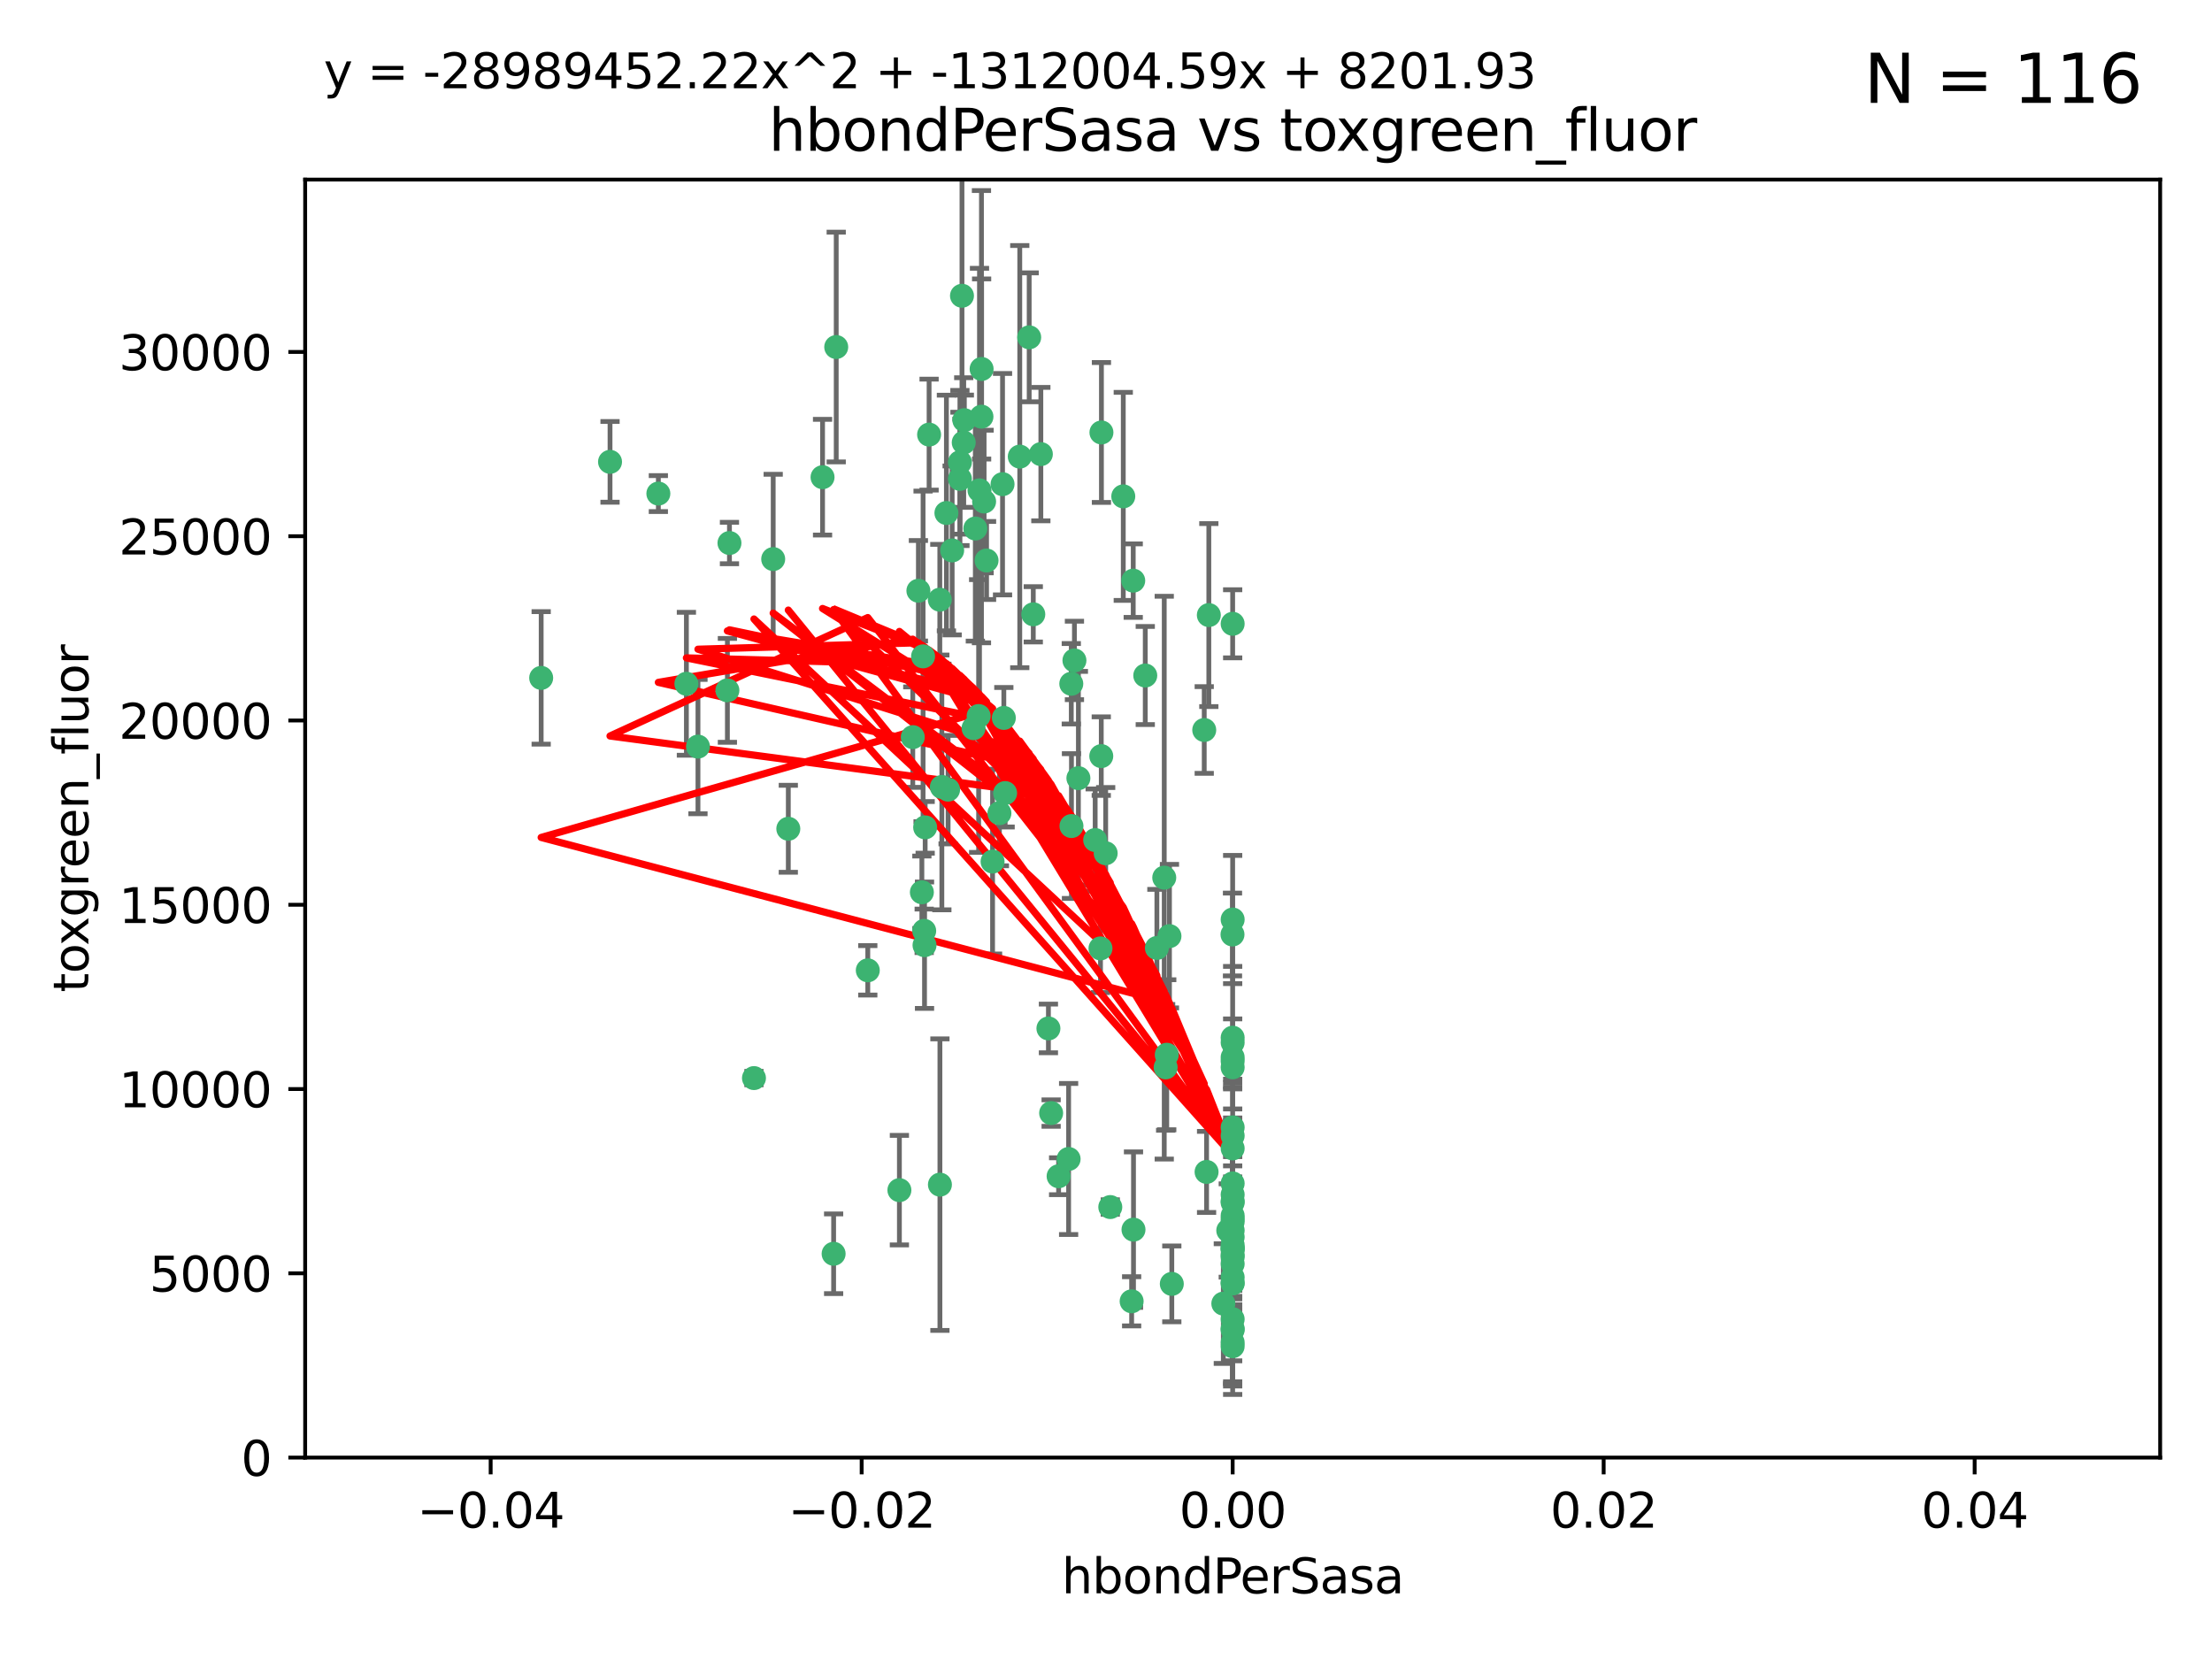 <?xml version="1.0" encoding="utf-8" standalone="no"?>
<!DOCTYPE svg PUBLIC "-//W3C//DTD SVG 1.1//EN"
  "http://www.w3.org/Graphics/SVG/1.1/DTD/svg11.dtd">
<svg xmlns:xlink="http://www.w3.org/1999/xlink" width="460.8pt" height="345.6pt" viewBox="0 0 460.8 345.6" xmlns="http://www.w3.org/2000/svg" version="1.1">
 <defs>
  <style type="text/css">*{stroke-linejoin: round; stroke-linecap: butt}</style>
 </defs>
 <g id="figure_1">
  <g id="patch_1">
   <path d="M 0 345.6 
L 460.8 345.6 
L 460.8 0 
L 0 0 
z
" style="fill: #ffffff"/>
  </g>
  <g id="axes_1">
   <g id="patch_2">
    <path d="M 63.571 303.64 
L 450 303.64 
L 450 37.411 
L 63.571 37.411 
z
" style="fill: #ffffff"/>
   </g>
   <g id="PathCollection_1">
    <defs>
     <path id="m5e8fbfa3cb" d="M 0 1.118 
C 0.297 1.118 0.581 1 0.791 0.791 
C 1 0.581 1.118 0.297 1.118 0 
C 1.118 -0.297 1 -0.581 0.791 -0.791 
C 0.581 -1 0.297 -1.118 0 -1.118 
C -0.297 -1.118 -0.581 -1 -0.791 -0.791 
C -1 -0.581 -1.118 -0.297 -1.118 0 
C -1.118 0.297 -1 0.581 -0.791 0.791 
C -0.581 1 -0.297 1.118 0 1.118 
z
" style="stroke: #3cb371"/>
    </defs>
    <g clip-path="url(#p01504c76eb)">
     <use xlink:href="#m5e8fbfa3cb" x="174.2" y="72.294" style="fill: #3cb371; stroke: #3cb371"/>
     <use xlink:href="#m5e8fbfa3cb" x="192.294" y="136.733" style="fill: #3cb371; stroke: #3cb371"/>
     <use xlink:href="#m5e8fbfa3cb" x="200.763" y="92.187" style="fill: #3cb371; stroke: #3cb371"/>
     <use xlink:href="#m5e8fbfa3cb" x="151.96" y="113.121" style="fill: #3cb371; stroke: #3cb371"/>
     <use xlink:href="#m5e8fbfa3cb" x="204.046" y="102.144" style="fill: #3cb371; stroke: #3cb371"/>
     <use xlink:href="#m5e8fbfa3cb" x="199.974" y="99.763" style="fill: #3cb371; stroke: #3cb371"/>
     <use xlink:href="#m5e8fbfa3cb" x="214.399" y="70.271" style="fill: #3cb371; stroke: #3cb371"/>
     <use xlink:href="#m5e8fbfa3cb" x="145.4" y="155.531" style="fill: #3cb371; stroke: #3cb371"/>
     <use xlink:href="#m5e8fbfa3cb" x="191.319" y="123.063" style="fill: #3cb371; stroke: #3cb371"/>
     <use xlink:href="#m5e8fbfa3cb" x="202.808" y="151.693" style="fill: #3cb371; stroke: #3cb371"/>
     <use xlink:href="#m5e8fbfa3cb" x="196.206" y="163.936" style="fill: #3cb371; stroke: #3cb371"/>
     <use xlink:href="#m5e8fbfa3cb" x="205.007" y="104.476" style="fill: #3cb371; stroke: #3cb371"/>
     <use xlink:href="#m5e8fbfa3cb" x="198.35" y="114.664" style="fill: #3cb371; stroke: #3cb371"/>
     <use xlink:href="#m5e8fbfa3cb" x="151.53" y="143.815" style="fill: #3cb371; stroke: #3cb371"/>
     <use xlink:href="#m5e8fbfa3cb" x="205.518" y="116.762" style="fill: #3cb371; stroke: #3cb371"/>
     <use xlink:href="#m5e8fbfa3cb" x="204.488" y="76.865" style="fill: #3cb371; stroke: #3cb371"/>
     <use xlink:href="#m5e8fbfa3cb" x="229.449" y="90.091" style="fill: #3cb371; stroke: #3cb371"/>
     <use xlink:href="#m5e8fbfa3cb" x="200.398" y="61.614" style="fill: #3cb371; stroke: #3cb371"/>
     <use xlink:href="#m5e8fbfa3cb" x="190.148" y="153.559" style="fill: #3cb371; stroke: #3cb371"/>
     <use xlink:href="#m5e8fbfa3cb" x="137.148" y="102.821" style="fill: #3cb371; stroke: #3cb371"/>
     <use xlink:href="#m5e8fbfa3cb" x="216.829" y="94.6" style="fill: #3cb371; stroke: #3cb371"/>
     <use xlink:href="#m5e8fbfa3cb" x="203.868" y="149.16" style="fill: #3cb371; stroke: #3cb371"/>
     <use xlink:href="#m5e8fbfa3cb" x="215.253" y="127.973" style="fill: #3cb371; stroke: #3cb371"/>
     <use xlink:href="#m5e8fbfa3cb" x="192.595" y="196.901" style="fill: #3cb371; stroke: #3cb371"/>
     <use xlink:href="#m5e8fbfa3cb" x="223.825" y="137.58" style="fill: #3cb371; stroke: #3cb371"/>
     <use xlink:href="#m5e8fbfa3cb" x="197.506" y="164.499" style="fill: #3cb371; stroke: #3cb371"/>
     <use xlink:href="#m5e8fbfa3cb" x="142.99" y="142.442" style="fill: #3cb371; stroke: #3cb371"/>
     <use xlink:href="#m5e8fbfa3cb" x="209.388" y="165.211" style="fill: #3cb371; stroke: #3cb371"/>
     <use xlink:href="#m5e8fbfa3cb" x="195.803" y="246.782" style="fill: #3cb371; stroke: #3cb371"/>
     <use xlink:href="#m5e8fbfa3cb" x="193.547" y="90.534" style="fill: #3cb371; stroke: #3cb371"/>
     <use xlink:href="#m5e8fbfa3cb" x="171.352" y="99.407" style="fill: #3cb371; stroke: #3cb371"/>
     <use xlink:href="#m5e8fbfa3cb" x="209.117" y="149.553" style="fill: #3cb371; stroke: #3cb371"/>
     <use xlink:href="#m5e8fbfa3cb" x="195.78" y="124.926" style="fill: #3cb371; stroke: #3cb371"/>
     <use xlink:href="#m5e8fbfa3cb" x="208.847" y="100.862" style="fill: #3cb371; stroke: #3cb371"/>
     <use xlink:href="#m5e8fbfa3cb" x="197.156" y="106.867" style="fill: #3cb371; stroke: #3cb371"/>
     <use xlink:href="#m5e8fbfa3cb" x="203.181" y="110.098" style="fill: #3cb371; stroke: #3cb371"/>
     <use xlink:href="#m5e8fbfa3cb" x="223.169" y="142.44" style="fill: #3cb371; stroke: #3cb371"/>
     <use xlink:href="#m5e8fbfa3cb" x="251.822" y="128.131" style="fill: #3cb371; stroke: #3cb371"/>
     <use xlink:href="#m5e8fbfa3cb" x="204.456" y="86.8" style="fill: #3cb371; stroke: #3cb371"/>
     <use xlink:href="#m5e8fbfa3cb" x="222.612" y="241.437" style="fill: #3cb371; stroke: #3cb371"/>
     <use xlink:href="#m5e8fbfa3cb" x="199.969" y="96.298" style="fill: #3cb371; stroke: #3cb371"/>
     <use xlink:href="#m5e8fbfa3cb" x="233.999" y="103.401" style="fill: #3cb371; stroke: #3cb371"/>
     <use xlink:href="#m5e8fbfa3cb" x="250.864" y="152.072" style="fill: #3cb371; stroke: #3cb371"/>
     <use xlink:href="#m5e8fbfa3cb" x="192.043" y="185.876" style="fill: #3cb371; stroke: #3cb371"/>
     <use xlink:href="#m5e8fbfa3cb" x="218.405" y="214.241" style="fill: #3cb371; stroke: #3cb371"/>
     <use xlink:href="#m5e8fbfa3cb" x="212.436" y="95.121" style="fill: #3cb371; stroke: #3cb371"/>
     <use xlink:href="#m5e8fbfa3cb" x="231.293" y="251.452" style="fill: #3cb371; stroke: #3cb371"/>
     <use xlink:href="#m5e8fbfa3cb" x="220.527" y="245.034" style="fill: #3cb371; stroke: #3cb371"/>
     <use xlink:href="#m5e8fbfa3cb" x="127.081" y="96.211" style="fill: #3cb371; stroke: #3cb371"/>
     <use xlink:href="#m5e8fbfa3cb" x="180.776" y="202.138" style="fill: #3cb371; stroke: #3cb371"/>
     <use xlink:href="#m5e8fbfa3cb" x="243.621" y="195.013" style="fill: #3cb371; stroke: #3cb371"/>
     <use xlink:href="#m5e8fbfa3cb" x="112.736" y="141.216" style="fill: #3cb371; stroke: #3cb371"/>
     <use xlink:href="#m5e8fbfa3cb" x="206.77" y="179.478" style="fill: #3cb371; stroke: #3cb371"/>
     <use xlink:href="#m5e8fbfa3cb" x="187.361" y="247.93" style="fill: #3cb371; stroke: #3cb371"/>
     <use xlink:href="#m5e8fbfa3cb" x="208.195" y="169.397" style="fill: #3cb371; stroke: #3cb371"/>
     <use xlink:href="#m5e8fbfa3cb" x="218.971" y="231.871" style="fill: #3cb371; stroke: #3cb371"/>
     <use xlink:href="#m5e8fbfa3cb" x="241" y="197.478" style="fill: #3cb371; stroke: #3cb371"/>
     <use xlink:href="#m5e8fbfa3cb" x="200.892" y="87.531" style="fill: #3cb371; stroke: #3cb371"/>
     <use xlink:href="#m5e8fbfa3cb" x="256.786" y="279.655" style="fill: #3cb371; stroke: #3cb371"/>
     <use xlink:href="#m5e8fbfa3cb" x="173.659" y="261.183" style="fill: #3cb371; stroke: #3cb371"/>
     <use xlink:href="#m5e8fbfa3cb" x="229.414" y="157.513" style="fill: #3cb371; stroke: #3cb371"/>
     <use xlink:href="#m5e8fbfa3cb" x="242.534" y="182.831" style="fill: #3cb371; stroke: #3cb371"/>
     <use xlink:href="#m5e8fbfa3cb" x="192.527" y="193.912" style="fill: #3cb371; stroke: #3cb371"/>
     <use xlink:href="#m5e8fbfa3cb" x="256.751" y="194.673" style="fill: #3cb371; stroke: #3cb371"/>
     <use xlink:href="#m5e8fbfa3cb" x="230.332" y="177.75" style="fill: #3cb371; stroke: #3cb371"/>
     <use xlink:href="#m5e8fbfa3cb" x="161.071" y="116.464" style="fill: #3cb371; stroke: #3cb371"/>
     <use xlink:href="#m5e8fbfa3cb" x="228.144" y="174.998" style="fill: #3cb371; stroke: #3cb371"/>
     <use xlink:href="#m5e8fbfa3cb" x="223.205" y="172.082" style="fill: #3cb371; stroke: #3cb371"/>
     <use xlink:href="#m5e8fbfa3cb" x="256.786" y="234.855" style="fill: #3cb371; stroke: #3cb371"/>
     <use xlink:href="#m5e8fbfa3cb" x="242.824" y="222.355" style="fill: #3cb371; stroke: #3cb371"/>
     <use xlink:href="#m5e8fbfa3cb" x="256.786" y="261.86" style="fill: #3cb371; stroke: #3cb371"/>
     <use xlink:href="#m5e8fbfa3cb" x="192.729" y="172.356" style="fill: #3cb371; stroke: #3cb371"/>
     <use xlink:href="#m5e8fbfa3cb" x="256.786" y="267.365" style="fill: #3cb371; stroke: #3cb371"/>
     <use xlink:href="#m5e8fbfa3cb" x="243.055" y="219.725" style="fill: #3cb371; stroke: #3cb371"/>
     <use xlink:href="#m5e8fbfa3cb" x="256.786" y="191.554" style="fill: #3cb371; stroke: #3cb371"/>
     <use xlink:href="#m5e8fbfa3cb" x="256.786" y="222.343" style="fill: #3cb371; stroke: #3cb371"/>
     <use xlink:href="#m5e8fbfa3cb" x="256.786" y="254.514" style="fill: #3cb371; stroke: #3cb371"/>
     <use xlink:href="#m5e8fbfa3cb" x="256.786" y="129.947" style="fill: #3cb371; stroke: #3cb371"/>
     <use xlink:href="#m5e8fbfa3cb" x="256.786" y="216.17" style="fill: #3cb371; stroke: #3cb371"/>
     <use xlink:href="#m5e8fbfa3cb" x="256.786" y="253.898" style="fill: #3cb371; stroke: #3cb371"/>
     <use xlink:href="#m5e8fbfa3cb" x="224.65" y="162.105" style="fill: #3cb371; stroke: #3cb371"/>
     <use xlink:href="#m5e8fbfa3cb" x="256.786" y="259.36" style="fill: #3cb371; stroke: #3cb371"/>
     <use xlink:href="#m5e8fbfa3cb" x="256.786" y="260.221" style="fill: #3cb371; stroke: #3cb371"/>
     <use xlink:href="#m5e8fbfa3cb" x="256.786" y="260.163" style="fill: #3cb371; stroke: #3cb371"/>
     <use xlink:href="#m5e8fbfa3cb" x="256.786" y="260.019" style="fill: #3cb371; stroke: #3cb371"/>
     <use xlink:href="#m5e8fbfa3cb" x="238.58" y="140.722" style="fill: #3cb371; stroke: #3cb371"/>
     <use xlink:href="#m5e8fbfa3cb" x="229.252" y="197.571" style="fill: #3cb371; stroke: #3cb371"/>
     <use xlink:href="#m5e8fbfa3cb" x="256.786" y="266.086" style="fill: #3cb371; stroke: #3cb371"/>
     <use xlink:href="#m5e8fbfa3cb" x="157.065" y="224.585" style="fill: #3cb371; stroke: #3cb371"/>
     <use xlink:href="#m5e8fbfa3cb" x="244.109" y="267.457" style="fill: #3cb371; stroke: #3cb371"/>
     <use xlink:href="#m5e8fbfa3cb" x="255.869" y="256.331" style="fill: #3cb371; stroke: #3cb371"/>
     <use xlink:href="#m5e8fbfa3cb" x="256.786" y="277.035" style="fill: #3cb371; stroke: #3cb371"/>
     <use xlink:href="#m5e8fbfa3cb" x="256.786" y="250.216" style="fill: #3cb371; stroke: #3cb371"/>
     <use xlink:href="#m5e8fbfa3cb" x="256.786" y="221.023" style="fill: #3cb371; stroke: #3cb371"/>
     <use xlink:href="#m5e8fbfa3cb" x="256.786" y="280.448" style="fill: #3cb371; stroke: #3cb371"/>
     <use xlink:href="#m5e8fbfa3cb" x="256.786" y="236.599" style="fill: #3cb371; stroke: #3cb371"/>
     <use xlink:href="#m5e8fbfa3cb" x="256.786" y="257.698" style="fill: #3cb371; stroke: #3cb371"/>
     <use xlink:href="#m5e8fbfa3cb" x="254.841" y="271.563" style="fill: #3cb371; stroke: #3cb371"/>
     <use xlink:href="#m5e8fbfa3cb" x="236.073" y="120.958" style="fill: #3cb371; stroke: #3cb371"/>
     <use xlink:href="#m5e8fbfa3cb" x="256.786" y="253.241" style="fill: #3cb371; stroke: #3cb371"/>
     <use xlink:href="#m5e8fbfa3cb" x="256.786" y="239.234" style="fill: #3cb371; stroke: #3cb371"/>
     <use xlink:href="#m5e8fbfa3cb" x="256.786" y="276.784" style="fill: #3cb371; stroke: #3cb371"/>
     <use xlink:href="#m5e8fbfa3cb" x="256.786" y="250.509" style="fill: #3cb371; stroke: #3cb371"/>
     <use xlink:href="#m5e8fbfa3cb" x="256.786" y="267.238" style="fill: #3cb371; stroke: #3cb371"/>
     <use xlink:href="#m5e8fbfa3cb" x="256.786" y="220.252" style="fill: #3cb371; stroke: #3cb371"/>
     <use xlink:href="#m5e8fbfa3cb" x="256.786" y="263.294" style="fill: #3cb371; stroke: #3cb371"/>
     <use xlink:href="#m5e8fbfa3cb" x="235.741" y="271.085" style="fill: #3cb371; stroke: #3cb371"/>
     <use xlink:href="#m5e8fbfa3cb" x="236.128" y="256.155" style="fill: #3cb371; stroke: #3cb371"/>
     <use xlink:href="#m5e8fbfa3cb" x="256.786" y="274.808" style="fill: #3cb371; stroke: #3cb371"/>
     <use xlink:href="#m5e8fbfa3cb" x="256.786" y="261.393" style="fill: #3cb371; stroke: #3cb371"/>
     <use xlink:href="#m5e8fbfa3cb" x="164.219" y="172.649" style="fill: #3cb371; stroke: #3cb371"/>
     <use xlink:href="#m5e8fbfa3cb" x="256.786" y="256.316" style="fill: #3cb371; stroke: #3cb371"/>
     <use xlink:href="#m5e8fbfa3cb" x="256.786" y="246.532" style="fill: #3cb371; stroke: #3cb371"/>
     <use xlink:href="#m5e8fbfa3cb" x="256.786" y="217.17" style="fill: #3cb371; stroke: #3cb371"/>
     <use xlink:href="#m5e8fbfa3cb" x="251.352" y="244.135" style="fill: #3cb371; stroke: #3cb371"/>
     <use xlink:href="#m5e8fbfa3cb" x="256.786" y="248.861" style="fill: #3cb371; stroke: #3cb371"/>
    </g>
   </g>
   <g id="matplotlib.axis_1">
    <g id="xtick_1">
     <g id="line2d_1">
      <defs>
       <path id="m272d9966b6" d="M 0 0 
L 0 3.5 
" style="stroke: #000000; stroke-width: 0.8"/>
      </defs>
      <g>
       <use xlink:href="#m272d9966b6" x="102.214" y="303.64" style="stroke: #000000; stroke-width: 0.8"/>
      </g>
     </g>
     <g id="text_1">
      <!-- −0.04 -->
      <g transform="translate(86.891 318.238)scale(0.1 -0.1)">
       <defs>
        <path id="DejaVuSans-2212" d="M 678 2272 
L 4684 2272 
L 4684 1741 
L 678 1741 
L 678 2272 
z
" transform="scale(0.016)"/>
        <path id="DejaVuSans-30" d="M 2034 4250 
Q 1547 4250 1301 3770 
Q 1056 3291 1056 2328 
Q 1056 1369 1301 889 
Q 1547 409 2034 409 
Q 2525 409 2770 889 
Q 3016 1369 3016 2328 
Q 3016 3291 2770 3770 
Q 2525 4250 2034 4250 
z
M 2034 4750 
Q 2819 4750 3233 4129 
Q 3647 3509 3647 2328 
Q 3647 1150 3233 529 
Q 2819 -91 2034 -91 
Q 1250 -91 836 529 
Q 422 1150 422 2328 
Q 422 3509 836 4129 
Q 1250 4750 2034 4750 
z
" transform="scale(0.016)"/>
        <path id="DejaVuSans-2e" d="M 684 794 
L 1344 794 
L 1344 0 
L 684 0 
L 684 794 
z
" transform="scale(0.016)"/>
        <path id="DejaVuSans-34" d="M 2419 4116 
L 825 1625 
L 2419 1625 
L 2419 4116 
z
M 2253 4666 
L 3047 4666 
L 3047 1625 
L 3713 1625 
L 3713 1100 
L 3047 1100 
L 3047 0 
L 2419 0 
L 2419 1100 
L 313 1100 
L 313 1709 
L 2253 4666 
z
" transform="scale(0.016)"/>
       </defs>
       <use xlink:href="#DejaVuSans-2212"/>
       <use xlink:href="#DejaVuSans-30" x="83.789"/>
       <use xlink:href="#DejaVuSans-2e" x="147.412"/>
       <use xlink:href="#DejaVuSans-30" x="179.199"/>
       <use xlink:href="#DejaVuSans-34" x="242.822"/>
      </g>
     </g>
    </g>
    <g id="xtick_2">
     <g id="line2d_2">
      <g>
       <use xlink:href="#m272d9966b6" x="179.5" y="303.64" style="stroke: #000000; stroke-width: 0.8"/>
      </g>
     </g>
     <g id="text_2">
      <!-- −0.02 -->
      <g transform="translate(164.177 318.238)scale(0.1 -0.1)">
       <defs>
        <path id="DejaVuSans-32" d="M 1228 531 
L 3431 531 
L 3431 0 
L 469 0 
L 469 531 
Q 828 903 1448 1529 
Q 2069 2156 2228 2338 
Q 2531 2678 2651 2914 
Q 2772 3150 2772 3378 
Q 2772 3750 2511 3984 
Q 2250 4219 1831 4219 
Q 1534 4219 1204 4116 
Q 875 4013 500 3803 
L 500 4441 
Q 881 4594 1212 4672 
Q 1544 4750 1819 4750 
Q 2544 4750 2975 4387 
Q 3406 4025 3406 3419 
Q 3406 3131 3298 2873 
Q 3191 2616 2906 2266 
Q 2828 2175 2409 1742 
Q 1991 1309 1228 531 
z
" transform="scale(0.016)"/>
       </defs>
       <use xlink:href="#DejaVuSans-2212"/>
       <use xlink:href="#DejaVuSans-30" x="83.789"/>
       <use xlink:href="#DejaVuSans-2e" x="147.412"/>
       <use xlink:href="#DejaVuSans-30" x="179.199"/>
       <use xlink:href="#DejaVuSans-32" x="242.822"/>
      </g>
     </g>
    </g>
    <g id="xtick_3">
     <g id="line2d_3">
      <g>
       <use xlink:href="#m272d9966b6" x="256.786" y="303.64" style="stroke: #000000; stroke-width: 0.8"/>
      </g>
     </g>
     <g id="text_3">
      <!-- 0.00 -->
      <g transform="translate(245.653 318.238)scale(0.1 -0.1)">
       <use xlink:href="#DejaVuSans-30"/>
       <use xlink:href="#DejaVuSans-2e" x="63.623"/>
       <use xlink:href="#DejaVuSans-30" x="95.41"/>
       <use xlink:href="#DejaVuSans-30" x="159.033"/>
      </g>
     </g>
    </g>
    <g id="xtick_4">
     <g id="line2d_4">
      <g>
       <use xlink:href="#m272d9966b6" x="334.071" y="303.64" style="stroke: #000000; stroke-width: 0.8"/>
      </g>
     </g>
     <g id="text_4">
      <!-- 0.02 -->
      <g transform="translate(322.939 318.238)scale(0.1 -0.1)">
       <use xlink:href="#DejaVuSans-30"/>
       <use xlink:href="#DejaVuSans-2e" x="63.623"/>
       <use xlink:href="#DejaVuSans-30" x="95.41"/>
       <use xlink:href="#DejaVuSans-32" x="159.033"/>
      </g>
     </g>
    </g>
    <g id="xtick_5">
     <g id="line2d_5">
      <g>
       <use xlink:href="#m272d9966b6" x="411.357" y="303.64" style="stroke: #000000; stroke-width: 0.8"/>
      </g>
     </g>
     <g id="text_5">
      <!-- 0.04 -->
      <g transform="translate(400.224 318.238)scale(0.1 -0.1)">
       <use xlink:href="#DejaVuSans-30"/>
       <use xlink:href="#DejaVuSans-2e" x="63.623"/>
       <use xlink:href="#DejaVuSans-30" x="95.41"/>
       <use xlink:href="#DejaVuSans-34" x="159.033"/>
      </g>
     </g>
    </g>
    <g id="text_6">
     <!-- hbondPerSasa -->
     <g transform="translate(221.168 331.917)scale(0.1 -0.1)">
      <defs>
       <path id="DejaVuSans-68" d="M 3513 2113 
L 3513 0 
L 2938 0 
L 2938 2094 
Q 2938 2591 2744 2837 
Q 2550 3084 2163 3084 
Q 1697 3084 1428 2787 
Q 1159 2491 1159 1978 
L 1159 0 
L 581 0 
L 581 4863 
L 1159 4863 
L 1159 2956 
Q 1366 3272 1645 3428 
Q 1925 3584 2291 3584 
Q 2894 3584 3203 3211 
Q 3513 2838 3513 2113 
z
" transform="scale(0.016)"/>
       <path id="DejaVuSans-62" d="M 3116 1747 
Q 3116 2381 2855 2742 
Q 2594 3103 2138 3103 
Q 1681 3103 1420 2742 
Q 1159 2381 1159 1747 
Q 1159 1113 1420 752 
Q 1681 391 2138 391 
Q 2594 391 2855 752 
Q 3116 1113 3116 1747 
z
M 1159 2969 
Q 1341 3281 1617 3432 
Q 1894 3584 2278 3584 
Q 2916 3584 3314 3078 
Q 3713 2572 3713 1747 
Q 3713 922 3314 415 
Q 2916 -91 2278 -91 
Q 1894 -91 1617 61 
Q 1341 213 1159 525 
L 1159 0 
L 581 0 
L 581 4863 
L 1159 4863 
L 1159 2969 
z
" transform="scale(0.016)"/>
       <path id="DejaVuSans-6f" d="M 1959 3097 
Q 1497 3097 1228 2736 
Q 959 2375 959 1747 
Q 959 1119 1226 758 
Q 1494 397 1959 397 
Q 2419 397 2687 759 
Q 2956 1122 2956 1747 
Q 2956 2369 2687 2733 
Q 2419 3097 1959 3097 
z
M 1959 3584 
Q 2709 3584 3137 3096 
Q 3566 2609 3566 1747 
Q 3566 888 3137 398 
Q 2709 -91 1959 -91 
Q 1206 -91 779 398 
Q 353 888 353 1747 
Q 353 2609 779 3096 
Q 1206 3584 1959 3584 
z
" transform="scale(0.016)"/>
       <path id="DejaVuSans-6e" d="M 3513 2113 
L 3513 0 
L 2938 0 
L 2938 2094 
Q 2938 2591 2744 2837 
Q 2550 3084 2163 3084 
Q 1697 3084 1428 2787 
Q 1159 2491 1159 1978 
L 1159 0 
L 581 0 
L 581 3500 
L 1159 3500 
L 1159 2956 
Q 1366 3272 1645 3428 
Q 1925 3584 2291 3584 
Q 2894 3584 3203 3211 
Q 3513 2838 3513 2113 
z
" transform="scale(0.016)"/>
       <path id="DejaVuSans-64" d="M 2906 2969 
L 2906 4863 
L 3481 4863 
L 3481 0 
L 2906 0 
L 2906 525 
Q 2725 213 2448 61 
Q 2172 -91 1784 -91 
Q 1150 -91 751 415 
Q 353 922 353 1747 
Q 353 2572 751 3078 
Q 1150 3584 1784 3584 
Q 2172 3584 2448 3432 
Q 2725 3281 2906 2969 
z
M 947 1747 
Q 947 1113 1208 752 
Q 1469 391 1925 391 
Q 2381 391 2643 752 
Q 2906 1113 2906 1747 
Q 2906 2381 2643 2742 
Q 2381 3103 1925 3103 
Q 1469 3103 1208 2742 
Q 947 2381 947 1747 
z
" transform="scale(0.016)"/>
       <path id="DejaVuSans-50" d="M 1259 4147 
L 1259 2394 
L 2053 2394 
Q 2494 2394 2734 2622 
Q 2975 2850 2975 3272 
Q 2975 3691 2734 3919 
Q 2494 4147 2053 4147 
L 1259 4147 
z
M 628 4666 
L 2053 4666 
Q 2838 4666 3239 4311 
Q 3641 3956 3641 3272 
Q 3641 2581 3239 2228 
Q 2838 1875 2053 1875 
L 1259 1875 
L 1259 0 
L 628 0 
L 628 4666 
z
" transform="scale(0.016)"/>
       <path id="DejaVuSans-65" d="M 3597 1894 
L 3597 1613 
L 953 1613 
Q 991 1019 1311 708 
Q 1631 397 2203 397 
Q 2534 397 2845 478 
Q 3156 559 3463 722 
L 3463 178 
Q 3153 47 2828 -22 
Q 2503 -91 2169 -91 
Q 1331 -91 842 396 
Q 353 884 353 1716 
Q 353 2575 817 3079 
Q 1281 3584 2069 3584 
Q 2775 3584 3186 3129 
Q 3597 2675 3597 1894 
z
M 3022 2063 
Q 3016 2534 2758 2815 
Q 2500 3097 2075 3097 
Q 1594 3097 1305 2825 
Q 1016 2553 972 2059 
L 3022 2063 
z
" transform="scale(0.016)"/>
       <path id="DejaVuSans-72" d="M 2631 2963 
Q 2534 3019 2420 3045 
Q 2306 3072 2169 3072 
Q 1681 3072 1420 2755 
Q 1159 2438 1159 1844 
L 1159 0 
L 581 0 
L 581 3500 
L 1159 3500 
L 1159 2956 
Q 1341 3275 1631 3429 
Q 1922 3584 2338 3584 
Q 2397 3584 2469 3576 
Q 2541 3569 2628 3553 
L 2631 2963 
z
" transform="scale(0.016)"/>
       <path id="DejaVuSans-53" d="M 3425 4513 
L 3425 3897 
Q 3066 4069 2747 4153 
Q 2428 4238 2131 4238 
Q 1616 4238 1336 4038 
Q 1056 3838 1056 3469 
Q 1056 3159 1242 3001 
Q 1428 2844 1947 2747 
L 2328 2669 
Q 3034 2534 3370 2195 
Q 3706 1856 3706 1288 
Q 3706 609 3251 259 
Q 2797 -91 1919 -91 
Q 1588 -91 1214 -16 
Q 841 59 441 206 
L 441 856 
Q 825 641 1194 531 
Q 1563 422 1919 422 
Q 2459 422 2753 634 
Q 3047 847 3047 1241 
Q 3047 1584 2836 1778 
Q 2625 1972 2144 2069 
L 1759 2144 
Q 1053 2284 737 2584 
Q 422 2884 422 3419 
Q 422 4038 858 4394 
Q 1294 4750 2059 4750 
Q 2388 4750 2728 4690 
Q 3069 4631 3425 4513 
z
" transform="scale(0.016)"/>
       <path id="DejaVuSans-61" d="M 2194 1759 
Q 1497 1759 1228 1600 
Q 959 1441 959 1056 
Q 959 750 1161 570 
Q 1363 391 1709 391 
Q 2188 391 2477 730 
Q 2766 1069 2766 1631 
L 2766 1759 
L 2194 1759 
z
M 3341 1997 
L 3341 0 
L 2766 0 
L 2766 531 
Q 2569 213 2275 61 
Q 1981 -91 1556 -91 
Q 1019 -91 701 211 
Q 384 513 384 1019 
Q 384 1609 779 1909 
Q 1175 2209 1959 2209 
L 2766 2209 
L 2766 2266 
Q 2766 2663 2505 2880 
Q 2244 3097 1772 3097 
Q 1472 3097 1187 3025 
Q 903 2953 641 2809 
L 641 3341 
Q 956 3463 1253 3523 
Q 1550 3584 1831 3584 
Q 2591 3584 2966 3190 
Q 3341 2797 3341 1997 
z
" transform="scale(0.016)"/>
       <path id="DejaVuSans-73" d="M 2834 3397 
L 2834 2853 
Q 2591 2978 2328 3040 
Q 2066 3103 1784 3103 
Q 1356 3103 1142 2972 
Q 928 2841 928 2578 
Q 928 2378 1081 2264 
Q 1234 2150 1697 2047 
L 1894 2003 
Q 2506 1872 2764 1633 
Q 3022 1394 3022 966 
Q 3022 478 2636 193 
Q 2250 -91 1575 -91 
Q 1294 -91 989 -36 
Q 684 19 347 128 
L 347 722 
Q 666 556 975 473 
Q 1284 391 1588 391 
Q 1994 391 2212 530 
Q 2431 669 2431 922 
Q 2431 1156 2273 1281 
Q 2116 1406 1581 1522 
L 1381 1569 
Q 847 1681 609 1914 
Q 372 2147 372 2553 
Q 372 3047 722 3315 
Q 1072 3584 1716 3584 
Q 2034 3584 2315 3537 
Q 2597 3491 2834 3397 
z
" transform="scale(0.016)"/>
      </defs>
      <use xlink:href="#DejaVuSans-68"/>
      <use xlink:href="#DejaVuSans-62" x="63.379"/>
      <use xlink:href="#DejaVuSans-6f" x="126.855"/>
      <use xlink:href="#DejaVuSans-6e" x="188.037"/>
      <use xlink:href="#DejaVuSans-64" x="251.416"/>
      <use xlink:href="#DejaVuSans-50" x="314.893"/>
      <use xlink:href="#DejaVuSans-65" x="371.57"/>
      <use xlink:href="#DejaVuSans-72" x="433.094"/>
      <use xlink:href="#DejaVuSans-53" x="474.207"/>
      <use xlink:href="#DejaVuSans-61" x="537.684"/>
      <use xlink:href="#DejaVuSans-73" x="598.963"/>
      <use xlink:href="#DejaVuSans-61" x="651.062"/>
     </g>
    </g>
   </g>
   <g id="matplotlib.axis_2">
    <g id="ytick_1">
     <g id="line2d_6">
      <defs>
       <path id="m0321f79724" d="M 0 0 
L -3.5 0 
" style="stroke: #000000; stroke-width: 0.8"/>
      </defs>
      <g>
       <use xlink:href="#m0321f79724" x="63.571" y="303.64" style="stroke: #000000; stroke-width: 0.8"/>
      </g>
     </g>
     <g id="text_7">
      <!-- 0 -->
      <g transform="translate(50.209 307.439)scale(0.1 -0.1)">
       <use xlink:href="#DejaVuSans-30"/>
      </g>
     </g>
    </g>
    <g id="ytick_2">
     <g id="line2d_7">
      <g>
       <use xlink:href="#m0321f79724" x="63.571" y="265.253" style="stroke: #000000; stroke-width: 0.8"/>
      </g>
     </g>
     <g id="text_8">
      <!-- 5000 -->
      <g transform="translate(31.121 269.052)scale(0.1 -0.1)">
       <defs>
        <path id="DejaVuSans-35" d="M 691 4666 
L 3169 4666 
L 3169 4134 
L 1269 4134 
L 1269 2991 
Q 1406 3038 1543 3061 
Q 1681 3084 1819 3084 
Q 2600 3084 3056 2656 
Q 3513 2228 3513 1497 
Q 3513 744 3044 326 
Q 2575 -91 1722 -91 
Q 1428 -91 1123 -41 
Q 819 9 494 109 
L 494 744 
Q 775 591 1075 516 
Q 1375 441 1709 441 
Q 2250 441 2565 725 
Q 2881 1009 2881 1497 
Q 2881 1984 2565 2268 
Q 2250 2553 1709 2553 
Q 1456 2553 1204 2497 
Q 953 2441 691 2322 
L 691 4666 
z
" transform="scale(0.016)"/>
       </defs>
       <use xlink:href="#DejaVuSans-35"/>
       <use xlink:href="#DejaVuSans-30" x="63.623"/>
       <use xlink:href="#DejaVuSans-30" x="127.246"/>
       <use xlink:href="#DejaVuSans-30" x="190.869"/>
      </g>
     </g>
    </g>
    <g id="ytick_3">
     <g id="line2d_8">
      <g>
       <use xlink:href="#m0321f79724" x="63.571" y="226.866" style="stroke: #000000; stroke-width: 0.8"/>
      </g>
     </g>
     <g id="text_9">
      <!-- 10000 -->
      <g transform="translate(24.759 230.665)scale(0.1 -0.1)">
       <defs>
        <path id="DejaVuSans-31" d="M 794 531 
L 1825 531 
L 1825 4091 
L 703 3866 
L 703 4441 
L 1819 4666 
L 2450 4666 
L 2450 531 
L 3481 531 
L 3481 0 
L 794 0 
L 794 531 
z
" transform="scale(0.016)"/>
       </defs>
       <use xlink:href="#DejaVuSans-31"/>
       <use xlink:href="#DejaVuSans-30" x="63.623"/>
       <use xlink:href="#DejaVuSans-30" x="127.246"/>
       <use xlink:href="#DejaVuSans-30" x="190.869"/>
       <use xlink:href="#DejaVuSans-30" x="254.492"/>
      </g>
     </g>
    </g>
    <g id="ytick_4">
     <g id="line2d_9">
      <g>
       <use xlink:href="#m0321f79724" x="63.571" y="188.479" style="stroke: #000000; stroke-width: 0.8"/>
      </g>
     </g>
     <g id="text_10">
      <!-- 15000 -->
      <g transform="translate(24.759 192.278)scale(0.1 -0.1)">
       <use xlink:href="#DejaVuSans-31"/>
       <use xlink:href="#DejaVuSans-35" x="63.623"/>
       <use xlink:href="#DejaVuSans-30" x="127.246"/>
       <use xlink:href="#DejaVuSans-30" x="190.869"/>
       <use xlink:href="#DejaVuSans-30" x="254.492"/>
      </g>
     </g>
    </g>
    <g id="ytick_5">
     <g id="line2d_10">
      <g>
       <use xlink:href="#m0321f79724" x="63.571" y="150.092" style="stroke: #000000; stroke-width: 0.8"/>
      </g>
     </g>
     <g id="text_11">
      <!-- 20000 -->
      <g transform="translate(24.759 153.891)scale(0.1 -0.1)">
       <use xlink:href="#DejaVuSans-32"/>
       <use xlink:href="#DejaVuSans-30" x="63.623"/>
       <use xlink:href="#DejaVuSans-30" x="127.246"/>
       <use xlink:href="#DejaVuSans-30" x="190.869"/>
       <use xlink:href="#DejaVuSans-30" x="254.492"/>
      </g>
     </g>
    </g>
    <g id="ytick_6">
     <g id="line2d_11">
      <g>
       <use xlink:href="#m0321f79724" x="63.571" y="111.705" style="stroke: #000000; stroke-width: 0.8"/>
      </g>
     </g>
     <g id="text_12">
      <!-- 25000 -->
      <g transform="translate(24.759 115.504)scale(0.1 -0.1)">
       <use xlink:href="#DejaVuSans-32"/>
       <use xlink:href="#DejaVuSans-35" x="63.623"/>
       <use xlink:href="#DejaVuSans-30" x="127.246"/>
       <use xlink:href="#DejaVuSans-30" x="190.869"/>
       <use xlink:href="#DejaVuSans-30" x="254.492"/>
      </g>
     </g>
    </g>
    <g id="ytick_7">
     <g id="line2d_12">
      <g>
       <use xlink:href="#m0321f79724" x="63.571" y="73.317" style="stroke: #000000; stroke-width: 0.8"/>
      </g>
     </g>
     <g id="text_13">
      <!-- 30000 -->
      <g transform="translate(24.759 77.117)scale(0.1 -0.1)">
       <defs>
        <path id="DejaVuSans-33" d="M 2597 2516 
Q 3050 2419 3304 2112 
Q 3559 1806 3559 1356 
Q 3559 666 3084 287 
Q 2609 -91 1734 -91 
Q 1441 -91 1130 -33 
Q 819 25 488 141 
L 488 750 
Q 750 597 1062 519 
Q 1375 441 1716 441 
Q 2309 441 2620 675 
Q 2931 909 2931 1356 
Q 2931 1769 2642 2001 
Q 2353 2234 1838 2234 
L 1294 2234 
L 1294 2753 
L 1863 2753 
Q 2328 2753 2575 2939 
Q 2822 3125 2822 3475 
Q 2822 3834 2567 4026 
Q 2313 4219 1838 4219 
Q 1578 4219 1281 4162 
Q 984 4106 628 3988 
L 628 4550 
Q 988 4650 1302 4700 
Q 1616 4750 1894 4750 
Q 2613 4750 3031 4423 
Q 3450 4097 3450 3541 
Q 3450 3153 3228 2886 
Q 3006 2619 2597 2516 
z
" transform="scale(0.016)"/>
       </defs>
       <use xlink:href="#DejaVuSans-33"/>
       <use xlink:href="#DejaVuSans-30" x="63.623"/>
       <use xlink:href="#DejaVuSans-30" x="127.246"/>
       <use xlink:href="#DejaVuSans-30" x="190.869"/>
       <use xlink:href="#DejaVuSans-30" x="254.492"/>
      </g>
     </g>
    </g>
    <g id="text_14">
     <!-- toxgreen_fluor -->
     <g transform="translate(18.401 206.72)rotate(-90)scale(0.1 -0.1)">
      <defs>
       <path id="DejaVuSans-74" d="M 1172 4494 
L 1172 3500 
L 2356 3500 
L 2356 3053 
L 1172 3053 
L 1172 1153 
Q 1172 725 1289 603 
Q 1406 481 1766 481 
L 2356 481 
L 2356 0 
L 1766 0 
Q 1100 0 847 248 
Q 594 497 594 1153 
L 594 3053 
L 172 3053 
L 172 3500 
L 594 3500 
L 594 4494 
L 1172 4494 
z
" transform="scale(0.016)"/>
       <path id="DejaVuSans-78" d="M 3513 3500 
L 2247 1797 
L 3578 0 
L 2900 0 
L 1881 1375 
L 863 0 
L 184 0 
L 1544 1831 
L 300 3500 
L 978 3500 
L 1906 2253 
L 2834 3500 
L 3513 3500 
z
" transform="scale(0.016)"/>
       <path id="DejaVuSans-67" d="M 2906 1791 
Q 2906 2416 2648 2759 
Q 2391 3103 1925 3103 
Q 1463 3103 1205 2759 
Q 947 2416 947 1791 
Q 947 1169 1205 825 
Q 1463 481 1925 481 
Q 2391 481 2648 825 
Q 2906 1169 2906 1791 
z
M 3481 434 
Q 3481 -459 3084 -895 
Q 2688 -1331 1869 -1331 
Q 1566 -1331 1297 -1286 
Q 1028 -1241 775 -1147 
L 775 -588 
Q 1028 -725 1275 -790 
Q 1522 -856 1778 -856 
Q 2344 -856 2625 -561 
Q 2906 -266 2906 331 
L 2906 616 
Q 2728 306 2450 153 
Q 2172 0 1784 0 
Q 1141 0 747 490 
Q 353 981 353 1791 
Q 353 2603 747 3093 
Q 1141 3584 1784 3584 
Q 2172 3584 2450 3431 
Q 2728 3278 2906 2969 
L 2906 3500 
L 3481 3500 
L 3481 434 
z
" transform="scale(0.016)"/>
       <path id="DejaVuSans-5f" d="M 3263 -1063 
L 3263 -1509 
L -63 -1509 
L -63 -1063 
L 3263 -1063 
z
" transform="scale(0.016)"/>
       <path id="DejaVuSans-66" d="M 2375 4863 
L 2375 4384 
L 1825 4384 
Q 1516 4384 1395 4259 
Q 1275 4134 1275 3809 
L 1275 3500 
L 2222 3500 
L 2222 3053 
L 1275 3053 
L 1275 0 
L 697 0 
L 697 3053 
L 147 3053 
L 147 3500 
L 697 3500 
L 697 3744 
Q 697 4328 969 4595 
Q 1241 4863 1831 4863 
L 2375 4863 
z
" transform="scale(0.016)"/>
       <path id="DejaVuSans-6c" d="M 603 4863 
L 1178 4863 
L 1178 0 
L 603 0 
L 603 4863 
z
" transform="scale(0.016)"/>
       <path id="DejaVuSans-75" d="M 544 1381 
L 544 3500 
L 1119 3500 
L 1119 1403 
Q 1119 906 1312 657 
Q 1506 409 1894 409 
Q 2359 409 2629 706 
Q 2900 1003 2900 1516 
L 2900 3500 
L 3475 3500 
L 3475 0 
L 2900 0 
L 2900 538 
Q 2691 219 2414 64 
Q 2138 -91 1772 -91 
Q 1169 -91 856 284 
Q 544 659 544 1381 
z
M 1991 3584 
L 1991 3584 
z
" transform="scale(0.016)"/>
      </defs>
      <use xlink:href="#DejaVuSans-74"/>
      <use xlink:href="#DejaVuSans-6f" x="39.209"/>
      <use xlink:href="#DejaVuSans-78" x="97.266"/>
      <use xlink:href="#DejaVuSans-67" x="156.445"/>
      <use xlink:href="#DejaVuSans-72" x="219.922"/>
      <use xlink:href="#DejaVuSans-65" x="258.785"/>
      <use xlink:href="#DejaVuSans-65" x="320.309"/>
      <use xlink:href="#DejaVuSans-6e" x="381.832"/>
      <use xlink:href="#DejaVuSans-5f" x="445.211"/>
      <use xlink:href="#DejaVuSans-66" x="495.211"/>
      <use xlink:href="#DejaVuSans-6c" x="530.416"/>
      <use xlink:href="#DejaVuSans-75" x="558.199"/>
      <use xlink:href="#DejaVuSans-6f" x="621.578"/>
      <use xlink:href="#DejaVuSans-72" x="682.76"/>
     </g>
    </g>
   </g>
   <g id="LineCollection_1">
    <path d="M 174.2 96.224 
L 174.2 48.364 
" clip-path="url(#p01504c76eb)" style="fill: none; stroke: #696969"/>
    <path d="M 192.294 171.165 
L 192.294 102.302 
" clip-path="url(#p01504c76eb)" style="fill: none; stroke: #696969"/>
    <path d="M 200.763 105.69 
L 200.763 78.685 
" clip-path="url(#p01504c76eb)" style="fill: none; stroke: #696969"/>
    <path d="M 151.96 117.435 
L 151.96 108.807 
" clip-path="url(#p01504c76eb)" style="fill: none; stroke: #696969"/>
    <path d="M 204.046 148.395 
L 204.046 55.893 
" clip-path="url(#p01504c76eb)" style="fill: none; stroke: #696969"/>
    <path d="M 199.974 113.651 
L 199.974 85.875 
" clip-path="url(#p01504c76eb)" style="fill: none; stroke: #696969"/>
    <path d="M 214.399 83.696 
L 214.399 56.846 
" clip-path="url(#p01504c76eb)" style="fill: none; stroke: #696969"/>
    <path d="M 145.4 169.522 
L 145.4 141.54 
" clip-path="url(#p01504c76eb)" style="fill: none; stroke: #696969"/>
    <path d="M 191.319 133.529 
L 191.319 112.598 
" clip-path="url(#p01504c76eb)" style="fill: none; stroke: #696969"/>
    <path d="M 202.808 152.217 
L 202.808 151.168 
" clip-path="url(#p01504c76eb)" style="fill: none; stroke: #696969"/>
    <path d="M 196.206 189.529 
L 196.206 138.343 
" clip-path="url(#p01504c76eb)" style="fill: none; stroke: #696969"/>
    <path d="M 205.007 119.328 
L 205.007 89.623 
" clip-path="url(#p01504c76eb)" style="fill: none; stroke: #696969"/>
    <path d="M 198.35 132.255 
L 198.35 97.072 
" clip-path="url(#p01504c76eb)" style="fill: none; stroke: #696969"/>
    <path d="M 151.53 154.632 
L 151.53 132.999 
" clip-path="url(#p01504c76eb)" style="fill: none; stroke: #696969"/>
    <path d="M 205.518 124.89 
L 205.518 108.635 
" clip-path="url(#p01504c76eb)" style="fill: none; stroke: #696969"/>
    <path d="M 204.488 95.625 
L 204.488 58.105 
" clip-path="url(#p01504c76eb)" style="fill: none; stroke: #696969"/>
    <path d="M 229.449 104.662 
L 229.449 75.52 
" clip-path="url(#p01504c76eb)" style="fill: none; stroke: #696969"/>
    <path d="M 200.398 87.306 
L 200.398 35.922 
" clip-path="url(#p01504c76eb)" style="fill: none; stroke: #696969"/>
    <path d="M 190.148 164.019 
L 190.148 143.098 
" clip-path="url(#p01504c76eb)" style="fill: none; stroke: #696969"/>
    <path d="M 137.148 106.565 
L 137.148 99.077 
" clip-path="url(#p01504c76eb)" style="fill: none; stroke: #696969"/>
    <path d="M 216.829 108.495 
L 216.829 80.704 
" clip-path="url(#p01504c76eb)" style="fill: none; stroke: #696969"/>
    <path d="M 203.868 177.569 
L 203.868 120.752 
" clip-path="url(#p01504c76eb)" style="fill: none; stroke: #696969"/>
    <path d="M 215.253 133.734 
L 215.253 122.212 
" clip-path="url(#p01504c76eb)" style="fill: none; stroke: #696969"/>
    <path d="M 192.595 210.068 
L 192.595 183.734 
" clip-path="url(#p01504c76eb)" style="fill: none; stroke: #696969"/>
    <path d="M 223.825 145.75 
L 223.825 129.411 
" clip-path="url(#p01504c76eb)" style="fill: none; stroke: #696969"/>
    <path d="M 197.506 175.794 
L 197.506 153.204 
" clip-path="url(#p01504c76eb)" style="fill: none; stroke: #696969"/>
    <path d="M 142.99 157.326 
L 142.99 127.559 
" clip-path="url(#p01504c76eb)" style="fill: none; stroke: #696969"/>
    <path d="M 209.388 172.279 
L 209.388 158.142 
" clip-path="url(#p01504c76eb)" style="fill: none; stroke: #696969"/>
    <path d="M 195.803 277.15 
L 195.803 216.415 
" clip-path="url(#p01504c76eb)" style="fill: none; stroke: #696969"/>
    <path d="M 193.547 102.091 
L 193.547 78.978 
" clip-path="url(#p01504c76eb)" style="fill: none; stroke: #696969"/>
    <path d="M 171.352 111.46 
L 171.352 87.355 
" clip-path="url(#p01504c76eb)" style="fill: none; stroke: #696969"/>
    <path d="M 209.117 155.89 
L 209.117 143.216 
" clip-path="url(#p01504c76eb)" style="fill: none; stroke: #696969"/>
    <path d="M 195.78 136.454 
L 195.78 113.398 
" clip-path="url(#p01504c76eb)" style="fill: none; stroke: #696969"/>
    <path d="M 208.847 123.923 
L 208.847 77.801 
" clip-path="url(#p01504c76eb)" style="fill: none; stroke: #696969"/>
    <path d="M 197.156 131.412 
L 197.156 82.321 
" clip-path="url(#p01504c76eb)" style="fill: none; stroke: #696969"/>
    <path d="M 203.181 133.552 
L 203.181 86.644 
" clip-path="url(#p01504c76eb)" style="fill: none; stroke: #696969"/>
    <path d="M 223.169 150.817 
L 223.169 134.064 
" clip-path="url(#p01504c76eb)" style="fill: none; stroke: #696969"/>
    <path d="M 251.822 147.188 
L 251.822 109.074 
" clip-path="url(#p01504c76eb)" style="fill: none; stroke: #696969"/>
    <path d="M 204.456 133.906 
L 204.456 39.694 
" clip-path="url(#p01504c76eb)" style="fill: none; stroke: #696969"/>
    <path d="M 222.612 257.169 
L 222.612 225.706 
" clip-path="url(#p01504c76eb)" style="fill: none; stroke: #696969"/>
    <path d="M 199.969 111.272 
L 199.969 81.324 
" clip-path="url(#p01504c76eb)" style="fill: none; stroke: #696969"/>
    <path d="M 233.999 125.071 
L 233.999 81.732 
" clip-path="url(#p01504c76eb)" style="fill: none; stroke: #696969"/>
    <path d="M 250.864 161.104 
L 250.864 143.04 
" clip-path="url(#p01504c76eb)" style="fill: none; stroke: #696969"/>
    <path d="M 192.043 193.423 
L 192.043 178.328 
" clip-path="url(#p01504c76eb)" style="fill: none; stroke: #696969"/>
    <path d="M 218.405 219.31 
L 218.405 209.172 
" clip-path="url(#p01504c76eb)" style="fill: none; stroke: #696969"/>
    <path d="M 212.436 139.091 
L 212.436 51.151 
" clip-path="url(#p01504c76eb)" style="fill: none; stroke: #696969"/>
    <path d="M 231.293 252.966 
L 231.293 249.939 
" clip-path="url(#p01504c76eb)" style="fill: none; stroke: #696969"/>
    <path d="M 220.527 248.879 
L 220.527 241.19 
" clip-path="url(#p01504c76eb)" style="fill: none; stroke: #696969"/>
    <path d="M 127.081 104.619 
L 127.081 87.804 
" clip-path="url(#p01504c76eb)" style="fill: none; stroke: #696969"/>
    <path d="M 180.776 207.288 
L 180.776 196.989 
" clip-path="url(#p01504c76eb)" style="fill: none; stroke: #696969"/>
    <path d="M 243.621 209.965 
L 243.621 180.06 
" clip-path="url(#p01504c76eb)" style="fill: none; stroke: #696969"/>
    <path d="M 112.736 155.019 
L 112.736 127.413 
" clip-path="url(#p01504c76eb)" style="fill: none; stroke: #696969"/>
    <path d="M 206.77 198.728 
L 206.77 160.228 
" clip-path="url(#p01504c76eb)" style="fill: none; stroke: #696969"/>
    <path d="M 187.361 259.34 
L 187.361 236.521 
" clip-path="url(#p01504c76eb)" style="fill: none; stroke: #696969"/>
    <path d="M 208.195 180.358 
L 208.195 158.436 
" clip-path="url(#p01504c76eb)" style="fill: none; stroke: #696969"/>
    <path d="M 218.971 234.629 
L 218.971 229.112 
" clip-path="url(#p01504c76eb)" style="fill: none; stroke: #696969"/>
    <path d="M 241 209.686 
L 241 185.269 
" clip-path="url(#p01504c76eb)" style="fill: none; stroke: #696969"/>
    <path d="M 200.892 92.76 
L 200.892 82.303 
" clip-path="url(#p01504c76eb)" style="fill: none; stroke: #696969"/>
    <path d="M 256.786 290.49 
L 256.786 268.821 
" clip-path="url(#p01504c76eb)" style="fill: none; stroke: #696969"/>
    <path d="M 173.659 269.484 
L 173.659 252.882 
" clip-path="url(#p01504c76eb)" style="fill: none; stroke: #696969"/>
    <path d="M 229.414 165.694 
L 229.414 149.332 
" clip-path="url(#p01504c76eb)" style="fill: none; stroke: #696969"/>
    <path d="M 242.534 241.451 
L 242.534 124.21 
" clip-path="url(#p01504c76eb)" style="fill: none; stroke: #696969"/>
    <path d="M 192.527 198.445 
L 192.527 189.38 
" clip-path="url(#p01504c76eb)" style="fill: none; stroke: #696969"/>
    <path d="M 256.751 203.301 
L 256.751 186.045 
" clip-path="url(#p01504c76eb)" style="fill: none; stroke: #696969"/>
    <path d="M 230.332 191.442 
L 230.332 164.057 
" clip-path="url(#p01504c76eb)" style="fill: none; stroke: #696969"/>
    <path d="M 161.071 134.122 
L 161.071 98.805 
" clip-path="url(#p01504c76eb)" style="fill: none; stroke: #696969"/>
    <path d="M 228.144 185.644 
L 228.144 164.352 
" clip-path="url(#p01504c76eb)" style="fill: none; stroke: #696969"/>
    <path d="M 223.205 187.16 
L 223.205 157.004 
" clip-path="url(#p01504c76eb)" style="fill: none; stroke: #696969"/>
    <path d="M 256.786 242.872 
L 256.786 226.838 
" clip-path="url(#p01504c76eb)" style="fill: none; stroke: #696969"/>
    <path d="M 242.824 235.457 
L 242.824 209.253 
" clip-path="url(#p01504c76eb)" style="fill: none; stroke: #696969"/>
    <path d="M 256.786 276.024 
L 256.786 247.696 
" clip-path="url(#p01504c76eb)" style="fill: none; stroke: #696969"/>
    <path d="M 192.729 177.734 
L 192.729 166.978 
" clip-path="url(#p01504c76eb)" style="fill: none; stroke: #696969"/>
    <path d="M 256.786 272.161 
L 256.786 262.568 
" clip-path="url(#p01504c76eb)" style="fill: none; stroke: #696969"/>
    <path d="M 243.055 235.353 
L 243.055 204.097 
" clip-path="url(#p01504c76eb)" style="fill: none; stroke: #696969"/>
    <path d="M 256.786 204.905 
L 256.786 178.202 
" clip-path="url(#p01504c76eb)" style="fill: none; stroke: #696969"/>
    <path d="M 256.786 225.57 
L 256.786 219.116 
" clip-path="url(#p01504c76eb)" style="fill: none; stroke: #696969"/>
    <path d="M 256.786 270.051 
L 256.786 238.978 
" clip-path="url(#p01504c76eb)" style="fill: none; stroke: #696969"/>
    <path d="M 256.786 137.038 
L 256.786 122.856 
" clip-path="url(#p01504c76eb)" style="fill: none; stroke: #696969"/>
    <path d="M 256.786 231.016 
L 256.786 201.324 
" clip-path="url(#p01504c76eb)" style="fill: none; stroke: #696969"/>
    <path d="M 256.786 261.829 
L 256.786 245.966 
" clip-path="url(#p01504c76eb)" style="fill: none; stroke: #696969"/>
    <path d="M 224.65 184.351 
L 224.65 139.86 
" clip-path="url(#p01504c76eb)" style="fill: none; stroke: #696969"/>
    <path d="M 256.786 263.278 
L 256.786 255.442 
" clip-path="url(#p01504c76eb)" style="fill: none; stroke: #696969"/>
    <path d="M 256.786 268.597 
L 256.786 251.844 
" clip-path="url(#p01504c76eb)" style="fill: none; stroke: #696969"/>
    <path d="M 256.786 268.001 
L 256.786 252.325 
" clip-path="url(#p01504c76eb)" style="fill: none; stroke: #696969"/>
    <path d="M 256.786 265.948 
L 256.786 254.089 
" clip-path="url(#p01504c76eb)" style="fill: none; stroke: #696969"/>
    <path d="M 238.58 150.938 
L 238.58 130.506 
" clip-path="url(#p01504c76eb)" style="fill: none; stroke: #696969"/>
    <path d="M 229.252 206.772 
L 229.252 188.371 
" clip-path="url(#p01504c76eb)" style="fill: none; stroke: #696969"/>
    <path d="M 256.786 271.795 
L 256.786 260.376 
" clip-path="url(#p01504c76eb)" style="fill: none; stroke: #696969"/>
    <path d="M 157.065 225.986 
L 157.065 223.184 
" clip-path="url(#p01504c76eb)" style="fill: none; stroke: #696969"/>
    <path d="M 244.109 275.356 
L 244.109 259.558 
" clip-path="url(#p01504c76eb)" style="fill: none; stroke: #696969"/>
    <path d="M 255.869 266.051 
L 255.869 246.611 
" clip-path="url(#p01504c76eb)" style="fill: none; stroke: #696969"/>
    <path d="M 256.786 283.483 
L 256.786 270.588 
" clip-path="url(#p01504c76eb)" style="fill: none; stroke: #696969"/>
    <path d="M 256.786 267.545 
L 256.786 232.888 
" clip-path="url(#p01504c76eb)" style="fill: none; stroke: #696969"/>
    <path d="M 256.786 226.502 
L 256.786 215.543 
" clip-path="url(#p01504c76eb)" style="fill: none; stroke: #696969"/>
    <path d="M 256.786 288.249 
L 256.786 272.647 
" clip-path="url(#p01504c76eb)" style="fill: none; stroke: #696969"/>
    <path d="M 256.786 239.704 
L 256.786 233.493 
" clip-path="url(#p01504c76eb)" style="fill: none; stroke: #696969"/>
    <path d="M 256.786 270.226 
L 256.786 245.171 
" clip-path="url(#p01504c76eb)" style="fill: none; stroke: #696969"/>
    <path d="M 254.841 284.025 
L 254.841 259.101 
" clip-path="url(#p01504c76eb)" style="fill: none; stroke: #696969"/>
    <path d="M 236.073 128.612 
L 236.073 113.304 
" clip-path="url(#p01504c76eb)" style="fill: none; stroke: #696969"/>
    <path d="M 256.786 256.118 
L 256.786 250.365 
" clip-path="url(#p01504c76eb)" style="fill: none; stroke: #696969"/>
    <path d="M 256.786 240.949 
L 256.786 237.518 
" clip-path="url(#p01504c76eb)" style="fill: none; stroke: #696969"/>
    <path d="M 256.786 288.737 
L 256.786 264.83 
" clip-path="url(#p01504c76eb)" style="fill: none; stroke: #696969"/>
    <path d="M 256.786 254.253 
L 256.786 246.765 
" clip-path="url(#p01504c76eb)" style="fill: none; stroke: #696969"/>
    <path d="M 256.786 272.884 
L 256.786 261.591 
" clip-path="url(#p01504c76eb)" style="fill: none; stroke: #696969"/>
    <path d="M 256.786 224.823 
L 256.786 215.68 
" clip-path="url(#p01504c76eb)" style="fill: none; stroke: #696969"/>
    <path d="M 256.786 268.654 
L 256.786 257.933 
" clip-path="url(#p01504c76eb)" style="fill: none; stroke: #696969"/>
    <path d="M 235.741 276.209 
L 235.741 265.962 
" clip-path="url(#p01504c76eb)" style="fill: none; stroke: #696969"/>
    <path d="M 236.128 272.35 
L 236.128 239.959 
" clip-path="url(#p01504c76eb)" style="fill: none; stroke: #696969"/>
    <path d="M 256.786 287.858 
L 256.786 261.759 
" clip-path="url(#p01504c76eb)" style="fill: none; stroke: #696969"/>
    <path d="M 256.786 276.115 
L 256.786 246.672 
" clip-path="url(#p01504c76eb)" style="fill: none; stroke: #696969"/>
    <path d="M 164.219 181.707 
L 164.219 163.591 
" clip-path="url(#p01504c76eb)" style="fill: none; stroke: #696969"/>
    <path d="M 256.786 259.862 
L 256.786 252.77 
" clip-path="url(#p01504c76eb)" style="fill: none; stroke: #696969"/>
    <path d="M 256.786 254.369 
L 256.786 238.695 
" clip-path="url(#p01504c76eb)" style="fill: none; stroke: #696969"/>
    <path d="M 256.786 222.082 
L 256.786 212.258 
" clip-path="url(#p01504c76eb)" style="fill: none; stroke: #696969"/>
    <path d="M 251.352 252.577 
L 251.352 235.693 
" clip-path="url(#p01504c76eb)" style="fill: none; stroke: #696969"/>
    <path d="M 256.786 263.148 
L 256.786 234.574 
" clip-path="url(#p01504c76eb)" style="fill: none; stroke: #696969"/>
   </g>
   <g id="line2d_13">
    <defs>
     <path id="mb5b113991a" d="M 2 0 
L -2 -0 
" style="stroke: #696969"/>
    </defs>
    <g clip-path="url(#p01504c76eb)">
     <use xlink:href="#mb5b113991a" x="174.2" y="96.224" style="fill: #696969; stroke: #696969"/>
     <use xlink:href="#mb5b113991a" x="192.294" y="171.165" style="fill: #696969; stroke: #696969"/>
     <use xlink:href="#mb5b113991a" x="200.763" y="105.69" style="fill: #696969; stroke: #696969"/>
     <use xlink:href="#mb5b113991a" x="151.96" y="117.435" style="fill: #696969; stroke: #696969"/>
     <use xlink:href="#mb5b113991a" x="204.046" y="148.395" style="fill: #696969; stroke: #696969"/>
     <use xlink:href="#mb5b113991a" x="199.974" y="113.651" style="fill: #696969; stroke: #696969"/>
     <use xlink:href="#mb5b113991a" x="214.399" y="83.696" style="fill: #696969; stroke: #696969"/>
     <use xlink:href="#mb5b113991a" x="145.4" y="169.522" style="fill: #696969; stroke: #696969"/>
     <use xlink:href="#mb5b113991a" x="191.319" y="133.529" style="fill: #696969; stroke: #696969"/>
     <use xlink:href="#mb5b113991a" x="202.808" y="152.217" style="fill: #696969; stroke: #696969"/>
     <use xlink:href="#mb5b113991a" x="196.206" y="189.529" style="fill: #696969; stroke: #696969"/>
     <use xlink:href="#mb5b113991a" x="205.007" y="119.328" style="fill: #696969; stroke: #696969"/>
     <use xlink:href="#mb5b113991a" x="198.35" y="132.255" style="fill: #696969; stroke: #696969"/>
     <use xlink:href="#mb5b113991a" x="151.53" y="154.632" style="fill: #696969; stroke: #696969"/>
     <use xlink:href="#mb5b113991a" x="205.518" y="124.89" style="fill: #696969; stroke: #696969"/>
     <use xlink:href="#mb5b113991a" x="204.488" y="95.625" style="fill: #696969; stroke: #696969"/>
     <use xlink:href="#mb5b113991a" x="229.449" y="104.662" style="fill: #696969; stroke: #696969"/>
     <use xlink:href="#mb5b113991a" x="200.398" y="87.306" style="fill: #696969; stroke: #696969"/>
     <use xlink:href="#mb5b113991a" x="190.148" y="164.019" style="fill: #696969; stroke: #696969"/>
     <use xlink:href="#mb5b113991a" x="137.148" y="106.565" style="fill: #696969; stroke: #696969"/>
     <use xlink:href="#mb5b113991a" x="216.829" y="108.495" style="fill: #696969; stroke: #696969"/>
     <use xlink:href="#mb5b113991a" x="203.868" y="177.569" style="fill: #696969; stroke: #696969"/>
     <use xlink:href="#mb5b113991a" x="215.253" y="133.734" style="fill: #696969; stroke: #696969"/>
     <use xlink:href="#mb5b113991a" x="192.595" y="210.068" style="fill: #696969; stroke: #696969"/>
     <use xlink:href="#mb5b113991a" x="223.825" y="145.75" style="fill: #696969; stroke: #696969"/>
     <use xlink:href="#mb5b113991a" x="197.506" y="175.794" style="fill: #696969; stroke: #696969"/>
     <use xlink:href="#mb5b113991a" x="142.99" y="157.326" style="fill: #696969; stroke: #696969"/>
     <use xlink:href="#mb5b113991a" x="209.388" y="172.279" style="fill: #696969; stroke: #696969"/>
     <use xlink:href="#mb5b113991a" x="195.803" y="277.15" style="fill: #696969; stroke: #696969"/>
     <use xlink:href="#mb5b113991a" x="193.547" y="102.091" style="fill: #696969; stroke: #696969"/>
     <use xlink:href="#mb5b113991a" x="171.352" y="111.46" style="fill: #696969; stroke: #696969"/>
     <use xlink:href="#mb5b113991a" x="209.117" y="155.89" style="fill: #696969; stroke: #696969"/>
     <use xlink:href="#mb5b113991a" x="195.78" y="136.454" style="fill: #696969; stroke: #696969"/>
     <use xlink:href="#mb5b113991a" x="208.847" y="123.923" style="fill: #696969; stroke: #696969"/>
     <use xlink:href="#mb5b113991a" x="197.156" y="131.412" style="fill: #696969; stroke: #696969"/>
     <use xlink:href="#mb5b113991a" x="203.181" y="133.552" style="fill: #696969; stroke: #696969"/>
     <use xlink:href="#mb5b113991a" x="223.169" y="150.817" style="fill: #696969; stroke: #696969"/>
     <use xlink:href="#mb5b113991a" x="251.822" y="147.188" style="fill: #696969; stroke: #696969"/>
     <use xlink:href="#mb5b113991a" x="204.456" y="133.906" style="fill: #696969; stroke: #696969"/>
     <use xlink:href="#mb5b113991a" x="222.612" y="257.169" style="fill: #696969; stroke: #696969"/>
     <use xlink:href="#mb5b113991a" x="199.969" y="111.272" style="fill: #696969; stroke: #696969"/>
     <use xlink:href="#mb5b113991a" x="233.999" y="125.071" style="fill: #696969; stroke: #696969"/>
     <use xlink:href="#mb5b113991a" x="250.864" y="161.104" style="fill: #696969; stroke: #696969"/>
     <use xlink:href="#mb5b113991a" x="192.043" y="193.423" style="fill: #696969; stroke: #696969"/>
     <use xlink:href="#mb5b113991a" x="218.405" y="219.31" style="fill: #696969; stroke: #696969"/>
     <use xlink:href="#mb5b113991a" x="212.436" y="139.091" style="fill: #696969; stroke: #696969"/>
     <use xlink:href="#mb5b113991a" x="231.293" y="252.966" style="fill: #696969; stroke: #696969"/>
     <use xlink:href="#mb5b113991a" x="220.527" y="248.879" style="fill: #696969; stroke: #696969"/>
     <use xlink:href="#mb5b113991a" x="127.081" y="104.619" style="fill: #696969; stroke: #696969"/>
     <use xlink:href="#mb5b113991a" x="180.776" y="207.288" style="fill: #696969; stroke: #696969"/>
     <use xlink:href="#mb5b113991a" x="243.621" y="209.965" style="fill: #696969; stroke: #696969"/>
     <use xlink:href="#mb5b113991a" x="112.736" y="155.019" style="fill: #696969; stroke: #696969"/>
     <use xlink:href="#mb5b113991a" x="206.77" y="198.728" style="fill: #696969; stroke: #696969"/>
     <use xlink:href="#mb5b113991a" x="187.361" y="259.34" style="fill: #696969; stroke: #696969"/>
     <use xlink:href="#mb5b113991a" x="208.195" y="180.358" style="fill: #696969; stroke: #696969"/>
     <use xlink:href="#mb5b113991a" x="218.971" y="234.629" style="fill: #696969; stroke: #696969"/>
     <use xlink:href="#mb5b113991a" x="241" y="209.686" style="fill: #696969; stroke: #696969"/>
     <use xlink:href="#mb5b113991a" x="200.892" y="92.76" style="fill: #696969; stroke: #696969"/>
     <use xlink:href="#mb5b113991a" x="256.786" y="290.49" style="fill: #696969; stroke: #696969"/>
     <use xlink:href="#mb5b113991a" x="173.659" y="269.484" style="fill: #696969; stroke: #696969"/>
     <use xlink:href="#mb5b113991a" x="229.414" y="165.694" style="fill: #696969; stroke: #696969"/>
     <use xlink:href="#mb5b113991a" x="242.534" y="241.451" style="fill: #696969; stroke: #696969"/>
     <use xlink:href="#mb5b113991a" x="192.527" y="198.445" style="fill: #696969; stroke: #696969"/>
     <use xlink:href="#mb5b113991a" x="256.751" y="203.301" style="fill: #696969; stroke: #696969"/>
     <use xlink:href="#mb5b113991a" x="230.332" y="191.442" style="fill: #696969; stroke: #696969"/>
     <use xlink:href="#mb5b113991a" x="161.071" y="134.122" style="fill: #696969; stroke: #696969"/>
     <use xlink:href="#mb5b113991a" x="228.144" y="185.644" style="fill: #696969; stroke: #696969"/>
     <use xlink:href="#mb5b113991a" x="223.205" y="187.16" style="fill: #696969; stroke: #696969"/>
     <use xlink:href="#mb5b113991a" x="256.786" y="242.872" style="fill: #696969; stroke: #696969"/>
     <use xlink:href="#mb5b113991a" x="242.824" y="235.457" style="fill: #696969; stroke: #696969"/>
     <use xlink:href="#mb5b113991a" x="256.786" y="276.024" style="fill: #696969; stroke: #696969"/>
     <use xlink:href="#mb5b113991a" x="192.729" y="177.734" style="fill: #696969; stroke: #696969"/>
     <use xlink:href="#mb5b113991a" x="256.786" y="272.161" style="fill: #696969; stroke: #696969"/>
     <use xlink:href="#mb5b113991a" x="243.055" y="235.353" style="fill: #696969; stroke: #696969"/>
     <use xlink:href="#mb5b113991a" x="256.786" y="204.905" style="fill: #696969; stroke: #696969"/>
     <use xlink:href="#mb5b113991a" x="256.786" y="225.57" style="fill: #696969; stroke: #696969"/>
     <use xlink:href="#mb5b113991a" x="256.786" y="270.051" style="fill: #696969; stroke: #696969"/>
     <use xlink:href="#mb5b113991a" x="256.786" y="137.038" style="fill: #696969; stroke: #696969"/>
     <use xlink:href="#mb5b113991a" x="256.786" y="231.016" style="fill: #696969; stroke: #696969"/>
     <use xlink:href="#mb5b113991a" x="256.786" y="261.829" style="fill: #696969; stroke: #696969"/>
     <use xlink:href="#mb5b113991a" x="224.65" y="184.351" style="fill: #696969; stroke: #696969"/>
     <use xlink:href="#mb5b113991a" x="256.786" y="263.278" style="fill: #696969; stroke: #696969"/>
     <use xlink:href="#mb5b113991a" x="256.786" y="268.597" style="fill: #696969; stroke: #696969"/>
     <use xlink:href="#mb5b113991a" x="256.786" y="268.001" style="fill: #696969; stroke: #696969"/>
     <use xlink:href="#mb5b113991a" x="256.786" y="265.948" style="fill: #696969; stroke: #696969"/>
     <use xlink:href="#mb5b113991a" x="238.58" y="150.938" style="fill: #696969; stroke: #696969"/>
     <use xlink:href="#mb5b113991a" x="229.252" y="206.772" style="fill: #696969; stroke: #696969"/>
     <use xlink:href="#mb5b113991a" x="256.786" y="271.795" style="fill: #696969; stroke: #696969"/>
     <use xlink:href="#mb5b113991a" x="157.065" y="225.986" style="fill: #696969; stroke: #696969"/>
     <use xlink:href="#mb5b113991a" x="244.109" y="275.356" style="fill: #696969; stroke: #696969"/>
     <use xlink:href="#mb5b113991a" x="255.869" y="266.051" style="fill: #696969; stroke: #696969"/>
     <use xlink:href="#mb5b113991a" x="256.786" y="283.483" style="fill: #696969; stroke: #696969"/>
     <use xlink:href="#mb5b113991a" x="256.786" y="267.545" style="fill: #696969; stroke: #696969"/>
     <use xlink:href="#mb5b113991a" x="256.786" y="226.502" style="fill: #696969; stroke: #696969"/>
     <use xlink:href="#mb5b113991a" x="256.786" y="288.249" style="fill: #696969; stroke: #696969"/>
     <use xlink:href="#mb5b113991a" x="256.786" y="239.704" style="fill: #696969; stroke: #696969"/>
     <use xlink:href="#mb5b113991a" x="256.786" y="270.226" style="fill: #696969; stroke: #696969"/>
     <use xlink:href="#mb5b113991a" x="254.841" y="284.025" style="fill: #696969; stroke: #696969"/>
     <use xlink:href="#mb5b113991a" x="236.073" y="128.612" style="fill: #696969; stroke: #696969"/>
     <use xlink:href="#mb5b113991a" x="256.786" y="256.118" style="fill: #696969; stroke: #696969"/>
     <use xlink:href="#mb5b113991a" x="256.786" y="240.949" style="fill: #696969; stroke: #696969"/>
     <use xlink:href="#mb5b113991a" x="256.786" y="288.737" style="fill: #696969; stroke: #696969"/>
     <use xlink:href="#mb5b113991a" x="256.786" y="254.253" style="fill: #696969; stroke: #696969"/>
     <use xlink:href="#mb5b113991a" x="256.786" y="272.884" style="fill: #696969; stroke: #696969"/>
     <use xlink:href="#mb5b113991a" x="256.786" y="224.823" style="fill: #696969; stroke: #696969"/>
     <use xlink:href="#mb5b113991a" x="256.786" y="268.654" style="fill: #696969; stroke: #696969"/>
     <use xlink:href="#mb5b113991a" x="235.741" y="276.209" style="fill: #696969; stroke: #696969"/>
     <use xlink:href="#mb5b113991a" x="236.128" y="272.35" style="fill: #696969; stroke: #696969"/>
     <use xlink:href="#mb5b113991a" x="256.786" y="287.858" style="fill: #696969; stroke: #696969"/>
     <use xlink:href="#mb5b113991a" x="256.786" y="276.115" style="fill: #696969; stroke: #696969"/>
     <use xlink:href="#mb5b113991a" x="164.219" y="181.707" style="fill: #696969; stroke: #696969"/>
     <use xlink:href="#mb5b113991a" x="256.786" y="259.862" style="fill: #696969; stroke: #696969"/>
     <use xlink:href="#mb5b113991a" x="256.786" y="254.369" style="fill: #696969; stroke: #696969"/>
     <use xlink:href="#mb5b113991a" x="256.786" y="222.082" style="fill: #696969; stroke: #696969"/>
     <use xlink:href="#mb5b113991a" x="251.352" y="252.577" style="fill: #696969; stroke: #696969"/>
     <use xlink:href="#mb5b113991a" x="256.786" y="263.148" style="fill: #696969; stroke: #696969"/>
    </g>
   </g>
   <g id="line2d_14">
    <g clip-path="url(#p01504c76eb)">
     <use xlink:href="#mb5b113991a" x="174.2" y="48.364" style="fill: #696969; stroke: #696969"/>
     <use xlink:href="#mb5b113991a" x="192.294" y="102.302" style="fill: #696969; stroke: #696969"/>
     <use xlink:href="#mb5b113991a" x="200.763" y="78.685" style="fill: #696969; stroke: #696969"/>
     <use xlink:href="#mb5b113991a" x="151.96" y="108.807" style="fill: #696969; stroke: #696969"/>
     <use xlink:href="#mb5b113991a" x="204.046" y="55.893" style="fill: #696969; stroke: #696969"/>
     <use xlink:href="#mb5b113991a" x="199.974" y="85.875" style="fill: #696969; stroke: #696969"/>
     <use xlink:href="#mb5b113991a" x="214.399" y="56.846" style="fill: #696969; stroke: #696969"/>
     <use xlink:href="#mb5b113991a" x="145.4" y="141.54" style="fill: #696969; stroke: #696969"/>
     <use xlink:href="#mb5b113991a" x="191.319" y="112.598" style="fill: #696969; stroke: #696969"/>
     <use xlink:href="#mb5b113991a" x="202.808" y="151.168" style="fill: #696969; stroke: #696969"/>
     <use xlink:href="#mb5b113991a" x="196.206" y="138.343" style="fill: #696969; stroke: #696969"/>
     <use xlink:href="#mb5b113991a" x="205.007" y="89.623" style="fill: #696969; stroke: #696969"/>
     <use xlink:href="#mb5b113991a" x="198.35" y="97.072" style="fill: #696969; stroke: #696969"/>
     <use xlink:href="#mb5b113991a" x="151.53" y="132.999" style="fill: #696969; stroke: #696969"/>
     <use xlink:href="#mb5b113991a" x="205.518" y="108.635" style="fill: #696969; stroke: #696969"/>
     <use xlink:href="#mb5b113991a" x="204.488" y="58.105" style="fill: #696969; stroke: #696969"/>
     <use xlink:href="#mb5b113991a" x="229.449" y="75.52" style="fill: #696969; stroke: #696969"/>
     <use xlink:href="#mb5b113991a" x="200.398" y="35.922" style="fill: #696969; stroke: #696969"/>
     <use xlink:href="#mb5b113991a" x="190.148" y="143.098" style="fill: #696969; stroke: #696969"/>
     <use xlink:href="#mb5b113991a" x="137.148" y="99.077" style="fill: #696969; stroke: #696969"/>
     <use xlink:href="#mb5b113991a" x="216.829" y="80.704" style="fill: #696969; stroke: #696969"/>
     <use xlink:href="#mb5b113991a" x="203.868" y="120.752" style="fill: #696969; stroke: #696969"/>
     <use xlink:href="#mb5b113991a" x="215.253" y="122.212" style="fill: #696969; stroke: #696969"/>
     <use xlink:href="#mb5b113991a" x="192.595" y="183.734" style="fill: #696969; stroke: #696969"/>
     <use xlink:href="#mb5b113991a" x="223.825" y="129.411" style="fill: #696969; stroke: #696969"/>
     <use xlink:href="#mb5b113991a" x="197.506" y="153.204" style="fill: #696969; stroke: #696969"/>
     <use xlink:href="#mb5b113991a" x="142.99" y="127.559" style="fill: #696969; stroke: #696969"/>
     <use xlink:href="#mb5b113991a" x="209.388" y="158.142" style="fill: #696969; stroke: #696969"/>
     <use xlink:href="#mb5b113991a" x="195.803" y="216.415" style="fill: #696969; stroke: #696969"/>
     <use xlink:href="#mb5b113991a" x="193.547" y="78.978" style="fill: #696969; stroke: #696969"/>
     <use xlink:href="#mb5b113991a" x="171.352" y="87.355" style="fill: #696969; stroke: #696969"/>
     <use xlink:href="#mb5b113991a" x="209.117" y="143.216" style="fill: #696969; stroke: #696969"/>
     <use xlink:href="#mb5b113991a" x="195.78" y="113.398" style="fill: #696969; stroke: #696969"/>
     <use xlink:href="#mb5b113991a" x="208.847" y="77.801" style="fill: #696969; stroke: #696969"/>
     <use xlink:href="#mb5b113991a" x="197.156" y="82.321" style="fill: #696969; stroke: #696969"/>
     <use xlink:href="#mb5b113991a" x="203.181" y="86.644" style="fill: #696969; stroke: #696969"/>
     <use xlink:href="#mb5b113991a" x="223.169" y="134.064" style="fill: #696969; stroke: #696969"/>
     <use xlink:href="#mb5b113991a" x="251.822" y="109.074" style="fill: #696969; stroke: #696969"/>
     <use xlink:href="#mb5b113991a" x="204.456" y="39.694" style="fill: #696969; stroke: #696969"/>
     <use xlink:href="#mb5b113991a" x="222.612" y="225.706" style="fill: #696969; stroke: #696969"/>
     <use xlink:href="#mb5b113991a" x="199.969" y="81.324" style="fill: #696969; stroke: #696969"/>
     <use xlink:href="#mb5b113991a" x="233.999" y="81.732" style="fill: #696969; stroke: #696969"/>
     <use xlink:href="#mb5b113991a" x="250.864" y="143.04" style="fill: #696969; stroke: #696969"/>
     <use xlink:href="#mb5b113991a" x="192.043" y="178.328" style="fill: #696969; stroke: #696969"/>
     <use xlink:href="#mb5b113991a" x="218.405" y="209.172" style="fill: #696969; stroke: #696969"/>
     <use xlink:href="#mb5b113991a" x="212.436" y="51.151" style="fill: #696969; stroke: #696969"/>
     <use xlink:href="#mb5b113991a" x="231.293" y="249.939" style="fill: #696969; stroke: #696969"/>
     <use xlink:href="#mb5b113991a" x="220.527" y="241.19" style="fill: #696969; stroke: #696969"/>
     <use xlink:href="#mb5b113991a" x="127.081" y="87.804" style="fill: #696969; stroke: #696969"/>
     <use xlink:href="#mb5b113991a" x="180.776" y="196.989" style="fill: #696969; stroke: #696969"/>
     <use xlink:href="#mb5b113991a" x="243.621" y="180.06" style="fill: #696969; stroke: #696969"/>
     <use xlink:href="#mb5b113991a" x="112.736" y="127.413" style="fill: #696969; stroke: #696969"/>
     <use xlink:href="#mb5b113991a" x="206.77" y="160.228" style="fill: #696969; stroke: #696969"/>
     <use xlink:href="#mb5b113991a" x="187.361" y="236.521" style="fill: #696969; stroke: #696969"/>
     <use xlink:href="#mb5b113991a" x="208.195" y="158.436" style="fill: #696969; stroke: #696969"/>
     <use xlink:href="#mb5b113991a" x="218.971" y="229.112" style="fill: #696969; stroke: #696969"/>
     <use xlink:href="#mb5b113991a" x="241" y="185.269" style="fill: #696969; stroke: #696969"/>
     <use xlink:href="#mb5b113991a" x="200.892" y="82.303" style="fill: #696969; stroke: #696969"/>
     <use xlink:href="#mb5b113991a" x="256.786" y="268.821" style="fill: #696969; stroke: #696969"/>
     <use xlink:href="#mb5b113991a" x="173.659" y="252.882" style="fill: #696969; stroke: #696969"/>
     <use xlink:href="#mb5b113991a" x="229.414" y="149.332" style="fill: #696969; stroke: #696969"/>
     <use xlink:href="#mb5b113991a" x="242.534" y="124.21" style="fill: #696969; stroke: #696969"/>
     <use xlink:href="#mb5b113991a" x="192.527" y="189.38" style="fill: #696969; stroke: #696969"/>
     <use xlink:href="#mb5b113991a" x="256.751" y="186.045" style="fill: #696969; stroke: #696969"/>
     <use xlink:href="#mb5b113991a" x="230.332" y="164.057" style="fill: #696969; stroke: #696969"/>
     <use xlink:href="#mb5b113991a" x="161.071" y="98.805" style="fill: #696969; stroke: #696969"/>
     <use xlink:href="#mb5b113991a" x="228.144" y="164.352" style="fill: #696969; stroke: #696969"/>
     <use xlink:href="#mb5b113991a" x="223.205" y="157.004" style="fill: #696969; stroke: #696969"/>
     <use xlink:href="#mb5b113991a" x="256.786" y="226.838" style="fill: #696969; stroke: #696969"/>
     <use xlink:href="#mb5b113991a" x="242.824" y="209.253" style="fill: #696969; stroke: #696969"/>
     <use xlink:href="#mb5b113991a" x="256.786" y="247.696" style="fill: #696969; stroke: #696969"/>
     <use xlink:href="#mb5b113991a" x="192.729" y="166.978" style="fill: #696969; stroke: #696969"/>
     <use xlink:href="#mb5b113991a" x="256.786" y="262.568" style="fill: #696969; stroke: #696969"/>
     <use xlink:href="#mb5b113991a" x="243.055" y="204.097" style="fill: #696969; stroke: #696969"/>
     <use xlink:href="#mb5b113991a" x="256.786" y="178.202" style="fill: #696969; stroke: #696969"/>
     <use xlink:href="#mb5b113991a" x="256.786" y="219.116" style="fill: #696969; stroke: #696969"/>
     <use xlink:href="#mb5b113991a" x="256.786" y="238.978" style="fill: #696969; stroke: #696969"/>
     <use xlink:href="#mb5b113991a" x="256.786" y="122.856" style="fill: #696969; stroke: #696969"/>
     <use xlink:href="#mb5b113991a" x="256.786" y="201.324" style="fill: #696969; stroke: #696969"/>
     <use xlink:href="#mb5b113991a" x="256.786" y="245.966" style="fill: #696969; stroke: #696969"/>
     <use xlink:href="#mb5b113991a" x="224.65" y="139.86" style="fill: #696969; stroke: #696969"/>
     <use xlink:href="#mb5b113991a" x="256.786" y="255.442" style="fill: #696969; stroke: #696969"/>
     <use xlink:href="#mb5b113991a" x="256.786" y="251.844" style="fill: #696969; stroke: #696969"/>
     <use xlink:href="#mb5b113991a" x="256.786" y="252.325" style="fill: #696969; stroke: #696969"/>
     <use xlink:href="#mb5b113991a" x="256.786" y="254.089" style="fill: #696969; stroke: #696969"/>
     <use xlink:href="#mb5b113991a" x="238.58" y="130.506" style="fill: #696969; stroke: #696969"/>
     <use xlink:href="#mb5b113991a" x="229.252" y="188.371" style="fill: #696969; stroke: #696969"/>
     <use xlink:href="#mb5b113991a" x="256.786" y="260.376" style="fill: #696969; stroke: #696969"/>
     <use xlink:href="#mb5b113991a" x="157.065" y="223.184" style="fill: #696969; stroke: #696969"/>
     <use xlink:href="#mb5b113991a" x="244.109" y="259.558" style="fill: #696969; stroke: #696969"/>
     <use xlink:href="#mb5b113991a" x="255.869" y="246.611" style="fill: #696969; stroke: #696969"/>
     <use xlink:href="#mb5b113991a" x="256.786" y="270.588" style="fill: #696969; stroke: #696969"/>
     <use xlink:href="#mb5b113991a" x="256.786" y="232.888" style="fill: #696969; stroke: #696969"/>
     <use xlink:href="#mb5b113991a" x="256.786" y="215.543" style="fill: #696969; stroke: #696969"/>
     <use xlink:href="#mb5b113991a" x="256.786" y="272.647" style="fill: #696969; stroke: #696969"/>
     <use xlink:href="#mb5b113991a" x="256.786" y="233.493" style="fill: #696969; stroke: #696969"/>
     <use xlink:href="#mb5b113991a" x="256.786" y="245.171" style="fill: #696969; stroke: #696969"/>
     <use xlink:href="#mb5b113991a" x="254.841" y="259.101" style="fill: #696969; stroke: #696969"/>
     <use xlink:href="#mb5b113991a" x="236.073" y="113.304" style="fill: #696969; stroke: #696969"/>
     <use xlink:href="#mb5b113991a" x="256.786" y="250.365" style="fill: #696969; stroke: #696969"/>
     <use xlink:href="#mb5b113991a" x="256.786" y="237.518" style="fill: #696969; stroke: #696969"/>
     <use xlink:href="#mb5b113991a" x="256.786" y="264.83" style="fill: #696969; stroke: #696969"/>
     <use xlink:href="#mb5b113991a" x="256.786" y="246.765" style="fill: #696969; stroke: #696969"/>
     <use xlink:href="#mb5b113991a" x="256.786" y="261.591" style="fill: #696969; stroke: #696969"/>
     <use xlink:href="#mb5b113991a" x="256.786" y="215.68" style="fill: #696969; stroke: #696969"/>
     <use xlink:href="#mb5b113991a" x="256.786" y="257.933" style="fill: #696969; stroke: #696969"/>
     <use xlink:href="#mb5b113991a" x="235.741" y="265.962" style="fill: #696969; stroke: #696969"/>
     <use xlink:href="#mb5b113991a" x="236.128" y="239.959" style="fill: #696969; stroke: #696969"/>
     <use xlink:href="#mb5b113991a" x="256.786" y="261.759" style="fill: #696969; stroke: #696969"/>
     <use xlink:href="#mb5b113991a" x="256.786" y="246.672" style="fill: #696969; stroke: #696969"/>
     <use xlink:href="#mb5b113991a" x="164.219" y="163.591" style="fill: #696969; stroke: #696969"/>
     <use xlink:href="#mb5b113991a" x="256.786" y="252.77" style="fill: #696969; stroke: #696969"/>
     <use xlink:href="#mb5b113991a" x="256.786" y="238.695" style="fill: #696969; stroke: #696969"/>
     <use xlink:href="#mb5b113991a" x="256.786" y="212.258" style="fill: #696969; stroke: #696969"/>
     <use xlink:href="#mb5b113991a" x="251.352" y="235.693" style="fill: #696969; stroke: #696969"/>
     <use xlink:href="#mb5b113991a" x="256.786" y="234.574" style="fill: #696969; stroke: #696969"/>
    </g>
   </g>
   <g id="line2d_15">
    <path d="M 174.2 127.054 
L 192.294 134.554 
L 200.763 141.418 
L 151.96 131.204 
L 204.046 144.653 
L 199.974 140.688 
L 214.399 156.961 
L 145.4 135.244 
L 191.319 133.901 
L 202.808 143.395 
L 196.206 137.459 
L 205.007 145.661 
L 198.35 139.245 
L 151.53 131.429 
L 205.518 146.209 
L 204.488 145.114 
L 229.449 180.552 
L 200.398 141.078 
L 190.148 133.154 
L 137.148 142.149 
L 216.829 160.313 
L 203.868 144.47 
L 215.253 158.119 
L 192.595 134.762 
L 223.825 170.946 
L 197.506 138.525 
L 142.99 137.051 
L 209.388 150.605 
L 195.803 137.138 
L 193.547 135.435 
L 171.352 126.762 
L 209.117 150.282 
L 195.78 137.121 
L 208.847 149.963 
L 197.156 138.233 
L 203.181 143.77 
L 223.169 169.886 
L 251.822 228.099 
L 204.456 145.08 
L 222.612 168.998 
L 199.969 140.683 
L 233.999 189.012 
L 250.864 225.756 
L 192.043 134.383 
L 218.405 162.582 
L 212.436 154.382 
L 231.293 183.907 
L 220.527 165.751 
L 127.081 153.32 
L 180.776 128.651 
L 243.621 208.938 
L 112.736 174.456 
L 206.77 147.583 
L 187.361 131.542 
L 208.195 149.202 
L 218.971 163.414 
L 241 203.237 
L 200.892 141.539 
L 256.786 240.67 
L 173.659 126.98 
L 229.414 180.49 
L 242.534 206.55 
L 192.527 134.714 
L 256.751 240.58 
L 230.332 182.146 
L 161.071 127.721 
L 228.144 178.239 
L 223.205 169.945 
L 256.786 240.67 
L 242.824 207.183 
L 256.786 240.67 
L 192.729 134.854 
L 256.786 240.67 
L 243.055 207.689 
L 256.786 240.67 
L 256.786 240.67 
L 256.786 240.67 
L 256.786 240.67 
L 256.786 240.67 
L 256.786 240.67 
L 224.65 172.296 
L 256.786 240.67 
L 256.786 240.67 
L 256.786 240.67 
L 256.786 240.67 
L 238.58 198.154 
L 229.252 180.2 
L 256.786 240.67 
L 157.065 128.948 
L 244.109 210.022 
L 255.869 238.293 
L 256.786 240.67 
L 256.786 240.67 
L 256.786 240.67 
L 256.786 240.67 
L 256.786 240.67 
L 256.786 240.67 
L 254.841 235.658 
L 236.073 193.074 
L 256.786 240.67 
L 256.786 240.67 
L 256.786 240.67 
L 256.786 240.67 
L 256.786 240.67 
L 256.786 240.67 
L 256.786 240.67 
L 235.741 192.416 
L 236.128 193.183 
L 256.786 240.67 
L 256.786 240.67 
L 164.219 127.093 
L 256.786 240.67 
L 256.786 240.67 
L 256.786 240.67 
L 251.352 226.946 
L 256.786 240.67 
" clip-path="url(#p01504c76eb)" style="fill: none; stroke: #ff0000; stroke-width: 1.5; stroke-linecap: square"/>
   </g>
   <g id="line2d_16">
    <defs>
     <path id="m9053284e90" d="M 0 2 
C 0.53 2 1.039 1.789 1.414 1.414 
C 1.789 1.039 2 0.53 2 0 
C 2 -0.53 1.789 -1.039 1.414 -1.414 
C 1.039 -1.789 0.53 -2 0 -2 
C -0.53 -2 -1.039 -1.789 -1.414 -1.414 
C -1.789 -1.039 -2 -0.53 -2 0 
C -2 0.53 -1.789 1.039 -1.414 1.414 
C -1.039 1.789 -0.53 2 0 2 
z
" style="stroke: #3cb371"/>
    </defs>
    <g clip-path="url(#p01504c76eb)">
     <use xlink:href="#m9053284e90" x="174.2" y="72.294" style="fill: #3cb371; stroke: #3cb371"/>
     <use xlink:href="#m9053284e90" x="192.294" y="136.733" style="fill: #3cb371; stroke: #3cb371"/>
     <use xlink:href="#m9053284e90" x="200.763" y="92.187" style="fill: #3cb371; stroke: #3cb371"/>
     <use xlink:href="#m9053284e90" x="151.96" y="113.121" style="fill: #3cb371; stroke: #3cb371"/>
     <use xlink:href="#m9053284e90" x="204.046" y="102.144" style="fill: #3cb371; stroke: #3cb371"/>
     <use xlink:href="#m9053284e90" x="199.974" y="99.763" style="fill: #3cb371; stroke: #3cb371"/>
     <use xlink:href="#m9053284e90" x="214.399" y="70.271" style="fill: #3cb371; stroke: #3cb371"/>
     <use xlink:href="#m9053284e90" x="145.4" y="155.531" style="fill: #3cb371; stroke: #3cb371"/>
     <use xlink:href="#m9053284e90" x="191.319" y="123.063" style="fill: #3cb371; stroke: #3cb371"/>
     <use xlink:href="#m9053284e90" x="202.808" y="151.693" style="fill: #3cb371; stroke: #3cb371"/>
     <use xlink:href="#m9053284e90" x="196.206" y="163.936" style="fill: #3cb371; stroke: #3cb371"/>
     <use xlink:href="#m9053284e90" x="205.007" y="104.476" style="fill: #3cb371; stroke: #3cb371"/>
     <use xlink:href="#m9053284e90" x="198.35" y="114.664" style="fill: #3cb371; stroke: #3cb371"/>
     <use xlink:href="#m9053284e90" x="151.53" y="143.815" style="fill: #3cb371; stroke: #3cb371"/>
     <use xlink:href="#m9053284e90" x="205.518" y="116.762" style="fill: #3cb371; stroke: #3cb371"/>
     <use xlink:href="#m9053284e90" x="204.488" y="76.865" style="fill: #3cb371; stroke: #3cb371"/>
     <use xlink:href="#m9053284e90" x="229.449" y="90.091" style="fill: #3cb371; stroke: #3cb371"/>
     <use xlink:href="#m9053284e90" x="200.398" y="61.614" style="fill: #3cb371; stroke: #3cb371"/>
     <use xlink:href="#m9053284e90" x="190.148" y="153.559" style="fill: #3cb371; stroke: #3cb371"/>
     <use xlink:href="#m9053284e90" x="137.148" y="102.821" style="fill: #3cb371; stroke: #3cb371"/>
     <use xlink:href="#m9053284e90" x="216.829" y="94.6" style="fill: #3cb371; stroke: #3cb371"/>
     <use xlink:href="#m9053284e90" x="203.868" y="149.16" style="fill: #3cb371; stroke: #3cb371"/>
     <use xlink:href="#m9053284e90" x="215.253" y="127.973" style="fill: #3cb371; stroke: #3cb371"/>
     <use xlink:href="#m9053284e90" x="192.595" y="196.901" style="fill: #3cb371; stroke: #3cb371"/>
     <use xlink:href="#m9053284e90" x="223.825" y="137.58" style="fill: #3cb371; stroke: #3cb371"/>
     <use xlink:href="#m9053284e90" x="197.506" y="164.499" style="fill: #3cb371; stroke: #3cb371"/>
     <use xlink:href="#m9053284e90" x="142.99" y="142.442" style="fill: #3cb371; stroke: #3cb371"/>
     <use xlink:href="#m9053284e90" x="209.388" y="165.211" style="fill: #3cb371; stroke: #3cb371"/>
     <use xlink:href="#m9053284e90" x="195.803" y="246.782" style="fill: #3cb371; stroke: #3cb371"/>
     <use xlink:href="#m9053284e90" x="193.547" y="90.534" style="fill: #3cb371; stroke: #3cb371"/>
     <use xlink:href="#m9053284e90" x="171.352" y="99.407" style="fill: #3cb371; stroke: #3cb371"/>
     <use xlink:href="#m9053284e90" x="209.117" y="149.553" style="fill: #3cb371; stroke: #3cb371"/>
     <use xlink:href="#m9053284e90" x="195.78" y="124.926" style="fill: #3cb371; stroke: #3cb371"/>
     <use xlink:href="#m9053284e90" x="208.847" y="100.862" style="fill: #3cb371; stroke: #3cb371"/>
     <use xlink:href="#m9053284e90" x="197.156" y="106.867" style="fill: #3cb371; stroke: #3cb371"/>
     <use xlink:href="#m9053284e90" x="203.181" y="110.098" style="fill: #3cb371; stroke: #3cb371"/>
     <use xlink:href="#m9053284e90" x="223.169" y="142.44" style="fill: #3cb371; stroke: #3cb371"/>
     <use xlink:href="#m9053284e90" x="251.822" y="128.131" style="fill: #3cb371; stroke: #3cb371"/>
     <use xlink:href="#m9053284e90" x="204.456" y="86.8" style="fill: #3cb371; stroke: #3cb371"/>
     <use xlink:href="#m9053284e90" x="222.612" y="241.437" style="fill: #3cb371; stroke: #3cb371"/>
     <use xlink:href="#m9053284e90" x="199.969" y="96.298" style="fill: #3cb371; stroke: #3cb371"/>
     <use xlink:href="#m9053284e90" x="233.999" y="103.401" style="fill: #3cb371; stroke: #3cb371"/>
     <use xlink:href="#m9053284e90" x="250.864" y="152.072" style="fill: #3cb371; stroke: #3cb371"/>
     <use xlink:href="#m9053284e90" x="192.043" y="185.876" style="fill: #3cb371; stroke: #3cb371"/>
     <use xlink:href="#m9053284e90" x="218.405" y="214.241" style="fill: #3cb371; stroke: #3cb371"/>
     <use xlink:href="#m9053284e90" x="212.436" y="95.121" style="fill: #3cb371; stroke: #3cb371"/>
     <use xlink:href="#m9053284e90" x="231.293" y="251.452" style="fill: #3cb371; stroke: #3cb371"/>
     <use xlink:href="#m9053284e90" x="220.527" y="245.034" style="fill: #3cb371; stroke: #3cb371"/>
     <use xlink:href="#m9053284e90" x="127.081" y="96.211" style="fill: #3cb371; stroke: #3cb371"/>
     <use xlink:href="#m9053284e90" x="180.776" y="202.138" style="fill: #3cb371; stroke: #3cb371"/>
     <use xlink:href="#m9053284e90" x="243.621" y="195.013" style="fill: #3cb371; stroke: #3cb371"/>
     <use xlink:href="#m9053284e90" x="112.736" y="141.216" style="fill: #3cb371; stroke: #3cb371"/>
     <use xlink:href="#m9053284e90" x="206.77" y="179.478" style="fill: #3cb371; stroke: #3cb371"/>
     <use xlink:href="#m9053284e90" x="187.361" y="247.93" style="fill: #3cb371; stroke: #3cb371"/>
     <use xlink:href="#m9053284e90" x="208.195" y="169.397" style="fill: #3cb371; stroke: #3cb371"/>
     <use xlink:href="#m9053284e90" x="218.971" y="231.871" style="fill: #3cb371; stroke: #3cb371"/>
     <use xlink:href="#m9053284e90" x="241" y="197.478" style="fill: #3cb371; stroke: #3cb371"/>
     <use xlink:href="#m9053284e90" x="200.892" y="87.531" style="fill: #3cb371; stroke: #3cb371"/>
     <use xlink:href="#m9053284e90" x="256.786" y="279.655" style="fill: #3cb371; stroke: #3cb371"/>
     <use xlink:href="#m9053284e90" x="173.659" y="261.183" style="fill: #3cb371; stroke: #3cb371"/>
     <use xlink:href="#m9053284e90" x="229.414" y="157.513" style="fill: #3cb371; stroke: #3cb371"/>
     <use xlink:href="#m9053284e90" x="242.534" y="182.831" style="fill: #3cb371; stroke: #3cb371"/>
     <use xlink:href="#m9053284e90" x="192.527" y="193.912" style="fill: #3cb371; stroke: #3cb371"/>
     <use xlink:href="#m9053284e90" x="256.751" y="194.673" style="fill: #3cb371; stroke: #3cb371"/>
     <use xlink:href="#m9053284e90" x="230.332" y="177.75" style="fill: #3cb371; stroke: #3cb371"/>
     <use xlink:href="#m9053284e90" x="161.071" y="116.464" style="fill: #3cb371; stroke: #3cb371"/>
     <use xlink:href="#m9053284e90" x="228.144" y="174.998" style="fill: #3cb371; stroke: #3cb371"/>
     <use xlink:href="#m9053284e90" x="223.205" y="172.082" style="fill: #3cb371; stroke: #3cb371"/>
     <use xlink:href="#m9053284e90" x="256.786" y="234.855" style="fill: #3cb371; stroke: #3cb371"/>
     <use xlink:href="#m9053284e90" x="242.824" y="222.355" style="fill: #3cb371; stroke: #3cb371"/>
     <use xlink:href="#m9053284e90" x="256.786" y="261.86" style="fill: #3cb371; stroke: #3cb371"/>
     <use xlink:href="#m9053284e90" x="192.729" y="172.356" style="fill: #3cb371; stroke: #3cb371"/>
     <use xlink:href="#m9053284e90" x="256.786" y="267.365" style="fill: #3cb371; stroke: #3cb371"/>
     <use xlink:href="#m9053284e90" x="243.055" y="219.725" style="fill: #3cb371; stroke: #3cb371"/>
     <use xlink:href="#m9053284e90" x="256.786" y="191.554" style="fill: #3cb371; stroke: #3cb371"/>
     <use xlink:href="#m9053284e90" x="256.786" y="222.343" style="fill: #3cb371; stroke: #3cb371"/>
     <use xlink:href="#m9053284e90" x="256.786" y="254.514" style="fill: #3cb371; stroke: #3cb371"/>
     <use xlink:href="#m9053284e90" x="256.786" y="129.947" style="fill: #3cb371; stroke: #3cb371"/>
     <use xlink:href="#m9053284e90" x="256.786" y="216.17" style="fill: #3cb371; stroke: #3cb371"/>
     <use xlink:href="#m9053284e90" x="256.786" y="253.898" style="fill: #3cb371; stroke: #3cb371"/>
     <use xlink:href="#m9053284e90" x="224.65" y="162.105" style="fill: #3cb371; stroke: #3cb371"/>
     <use xlink:href="#m9053284e90" x="256.786" y="259.36" style="fill: #3cb371; stroke: #3cb371"/>
     <use xlink:href="#m9053284e90" x="256.786" y="260.221" style="fill: #3cb371; stroke: #3cb371"/>
     <use xlink:href="#m9053284e90" x="256.786" y="260.163" style="fill: #3cb371; stroke: #3cb371"/>
     <use xlink:href="#m9053284e90" x="256.786" y="260.019" style="fill: #3cb371; stroke: #3cb371"/>
     <use xlink:href="#m9053284e90" x="238.58" y="140.722" style="fill: #3cb371; stroke: #3cb371"/>
     <use xlink:href="#m9053284e90" x="229.252" y="197.571" style="fill: #3cb371; stroke: #3cb371"/>
     <use xlink:href="#m9053284e90" x="256.786" y="266.086" style="fill: #3cb371; stroke: #3cb371"/>
     <use xlink:href="#m9053284e90" x="157.065" y="224.585" style="fill: #3cb371; stroke: #3cb371"/>
     <use xlink:href="#m9053284e90" x="244.109" y="267.457" style="fill: #3cb371; stroke: #3cb371"/>
     <use xlink:href="#m9053284e90" x="255.869" y="256.331" style="fill: #3cb371; stroke: #3cb371"/>
     <use xlink:href="#m9053284e90" x="256.786" y="277.035" style="fill: #3cb371; stroke: #3cb371"/>
     <use xlink:href="#m9053284e90" x="256.786" y="250.216" style="fill: #3cb371; stroke: #3cb371"/>
     <use xlink:href="#m9053284e90" x="256.786" y="221.023" style="fill: #3cb371; stroke: #3cb371"/>
     <use xlink:href="#m9053284e90" x="256.786" y="280.448" style="fill: #3cb371; stroke: #3cb371"/>
     <use xlink:href="#m9053284e90" x="256.786" y="236.599" style="fill: #3cb371; stroke: #3cb371"/>
     <use xlink:href="#m9053284e90" x="256.786" y="257.698" style="fill: #3cb371; stroke: #3cb371"/>
     <use xlink:href="#m9053284e90" x="254.841" y="271.563" style="fill: #3cb371; stroke: #3cb371"/>
     <use xlink:href="#m9053284e90" x="236.073" y="120.958" style="fill: #3cb371; stroke: #3cb371"/>
     <use xlink:href="#m9053284e90" x="256.786" y="253.241" style="fill: #3cb371; stroke: #3cb371"/>
     <use xlink:href="#m9053284e90" x="256.786" y="239.234" style="fill: #3cb371; stroke: #3cb371"/>
     <use xlink:href="#m9053284e90" x="256.786" y="276.784" style="fill: #3cb371; stroke: #3cb371"/>
     <use xlink:href="#m9053284e90" x="256.786" y="250.509" style="fill: #3cb371; stroke: #3cb371"/>
     <use xlink:href="#m9053284e90" x="256.786" y="267.238" style="fill: #3cb371; stroke: #3cb371"/>
     <use xlink:href="#m9053284e90" x="256.786" y="220.252" style="fill: #3cb371; stroke: #3cb371"/>
     <use xlink:href="#m9053284e90" x="256.786" y="263.294" style="fill: #3cb371; stroke: #3cb371"/>
     <use xlink:href="#m9053284e90" x="235.741" y="271.085" style="fill: #3cb371; stroke: #3cb371"/>
     <use xlink:href="#m9053284e90" x="236.128" y="256.155" style="fill: #3cb371; stroke: #3cb371"/>
     <use xlink:href="#m9053284e90" x="256.786" y="274.808" style="fill: #3cb371; stroke: #3cb371"/>
     <use xlink:href="#m9053284e90" x="256.786" y="261.393" style="fill: #3cb371; stroke: #3cb371"/>
     <use xlink:href="#m9053284e90" x="164.219" y="172.649" style="fill: #3cb371; stroke: #3cb371"/>
     <use xlink:href="#m9053284e90" x="256.786" y="256.316" style="fill: #3cb371; stroke: #3cb371"/>
     <use xlink:href="#m9053284e90" x="256.786" y="246.532" style="fill: #3cb371; stroke: #3cb371"/>
     <use xlink:href="#m9053284e90" x="256.786" y="217.17" style="fill: #3cb371; stroke: #3cb371"/>
     <use xlink:href="#m9053284e90" x="251.352" y="244.135" style="fill: #3cb371; stroke: #3cb371"/>
     <use xlink:href="#m9053284e90" x="256.786" y="248.861" style="fill: #3cb371; stroke: #3cb371"/>
    </g>
   </g>
   <g id="patch_3">
    <path d="M 63.571 303.64 
L 63.571 37.411 
" style="fill: none; stroke: #000000; stroke-width: 0.8; stroke-linejoin: miter; stroke-linecap: square"/>
   </g>
   <g id="patch_4">
    <path d="M 450 303.64 
L 450 37.411 
" style="fill: none; stroke: #000000; stroke-width: 0.8; stroke-linejoin: miter; stroke-linecap: square"/>
   </g>
   <g id="patch_5">
    <path d="M 63.571 303.64 
L 450 303.64 
" style="fill: none; stroke: #000000; stroke-width: 0.8; stroke-linejoin: miter; stroke-linecap: square"/>
   </g>
   <g id="patch_6">
    <path d="M 63.571 37.411 
L 450 37.411 
" style="fill: none; stroke: #000000; stroke-width: 0.8; stroke-linejoin: miter; stroke-linecap: square"/>
   </g>
   <g id="text_15">
    <!-- N = 116 -->
    <g transform="translate(388.309 21.426)scale(0.14 -0.14)">
     <defs>
      <path id="DejaVuSans-4e" d="M 628 4666 
L 1478 4666 
L 3547 763 
L 3547 4666 
L 4159 4666 
L 4159 0 
L 3309 0 
L 1241 3903 
L 1241 0 
L 628 0 
L 628 4666 
z
" transform="scale(0.016)"/>
      <path id="DejaVuSans-20" transform="scale(0.016)"/>
      <path id="DejaVuSans-3d" d="M 678 2906 
L 4684 2906 
L 4684 2381 
L 678 2381 
L 678 2906 
z
M 678 1631 
L 4684 1631 
L 4684 1100 
L 678 1100 
L 678 1631 
z
" transform="scale(0.016)"/>
      <path id="DejaVuSans-36" d="M 2113 2584 
Q 1688 2584 1439 2293 
Q 1191 2003 1191 1497 
Q 1191 994 1439 701 
Q 1688 409 2113 409 
Q 2538 409 2786 701 
Q 3034 994 3034 1497 
Q 3034 2003 2786 2293 
Q 2538 2584 2113 2584 
z
M 3366 4563 
L 3366 3988 
Q 3128 4100 2886 4159 
Q 2644 4219 2406 4219 
Q 1781 4219 1451 3797 
Q 1122 3375 1075 2522 
Q 1259 2794 1537 2939 
Q 1816 3084 2150 3084 
Q 2853 3084 3261 2657 
Q 3669 2231 3669 1497 
Q 3669 778 3244 343 
Q 2819 -91 2113 -91 
Q 1303 -91 875 529 
Q 447 1150 447 2328 
Q 447 3434 972 4092 
Q 1497 4750 2381 4750 
Q 2619 4750 2861 4703 
Q 3103 4656 3366 4563 
z
" transform="scale(0.016)"/>
     </defs>
     <use xlink:href="#DejaVuSans-4e"/>
     <use xlink:href="#DejaVuSans-20" x="74.805"/>
     <use xlink:href="#DejaVuSans-3d" x="106.592"/>
     <use xlink:href="#DejaVuSans-20" x="190.381"/>
     <use xlink:href="#DejaVuSans-31" x="222.168"/>
     <use xlink:href="#DejaVuSans-31" x="285.791"/>
     <use xlink:href="#DejaVuSans-36" x="349.414"/>
    </g>
   </g>
   <g id="text_16">
    <!-- y = -28989452.22x^2 + -1312004.59x + 8201.93 -->
    <g transform="translate(67.436 18.387)scale(0.1 -0.1)">
     <defs>
      <path id="DejaVuSans-79" d="M 2059 -325 
Q 1816 -950 1584 -1140 
Q 1353 -1331 966 -1331 
L 506 -1331 
L 506 -850 
L 844 -850 
Q 1081 -850 1212 -737 
Q 1344 -625 1503 -206 
L 1606 56 
L 191 3500 
L 800 3500 
L 1894 763 
L 2988 3500 
L 3597 3500 
L 2059 -325 
z
" transform="scale(0.016)"/>
      <path id="DejaVuSans-2d" d="M 313 2009 
L 1997 2009 
L 1997 1497 
L 313 1497 
L 313 2009 
z
" transform="scale(0.016)"/>
      <path id="DejaVuSans-38" d="M 2034 2216 
Q 1584 2216 1326 1975 
Q 1069 1734 1069 1313 
Q 1069 891 1326 650 
Q 1584 409 2034 409 
Q 2484 409 2743 651 
Q 3003 894 3003 1313 
Q 3003 1734 2745 1975 
Q 2488 2216 2034 2216 
z
M 1403 2484 
Q 997 2584 770 2862 
Q 544 3141 544 3541 
Q 544 4100 942 4425 
Q 1341 4750 2034 4750 
Q 2731 4750 3128 4425 
Q 3525 4100 3525 3541 
Q 3525 3141 3298 2862 
Q 3072 2584 2669 2484 
Q 3125 2378 3379 2068 
Q 3634 1759 3634 1313 
Q 3634 634 3220 271 
Q 2806 -91 2034 -91 
Q 1263 -91 848 271 
Q 434 634 434 1313 
Q 434 1759 690 2068 
Q 947 2378 1403 2484 
z
M 1172 3481 
Q 1172 3119 1398 2916 
Q 1625 2713 2034 2713 
Q 2441 2713 2670 2916 
Q 2900 3119 2900 3481 
Q 2900 3844 2670 4047 
Q 2441 4250 2034 4250 
Q 1625 4250 1398 4047 
Q 1172 3844 1172 3481 
z
" transform="scale(0.016)"/>
      <path id="DejaVuSans-39" d="M 703 97 
L 703 672 
Q 941 559 1184 500 
Q 1428 441 1663 441 
Q 2288 441 2617 861 
Q 2947 1281 2994 2138 
Q 2813 1869 2534 1725 
Q 2256 1581 1919 1581 
Q 1219 1581 811 2004 
Q 403 2428 403 3163 
Q 403 3881 828 4315 
Q 1253 4750 1959 4750 
Q 2769 4750 3195 4129 
Q 3622 3509 3622 2328 
Q 3622 1225 3098 567 
Q 2575 -91 1691 -91 
Q 1453 -91 1209 -44 
Q 966 3 703 97 
z
M 1959 2075 
Q 2384 2075 2632 2365 
Q 2881 2656 2881 3163 
Q 2881 3666 2632 3958 
Q 2384 4250 1959 4250 
Q 1534 4250 1286 3958 
Q 1038 3666 1038 3163 
Q 1038 2656 1286 2365 
Q 1534 2075 1959 2075 
z
" transform="scale(0.016)"/>
      <path id="DejaVuSans-5e" d="M 2988 4666 
L 4684 2925 
L 4056 2925 
L 2681 4159 
L 1306 2925 
L 678 2925 
L 2375 4666 
L 2988 4666 
z
" transform="scale(0.016)"/>
      <path id="DejaVuSans-2b" d="M 2944 4013 
L 2944 2272 
L 4684 2272 
L 4684 1741 
L 2944 1741 
L 2944 0 
L 2419 0 
L 2419 1741 
L 678 1741 
L 678 2272 
L 2419 2272 
L 2419 4013 
L 2944 4013 
z
" transform="scale(0.016)"/>
     </defs>
     <use xlink:href="#DejaVuSans-79"/>
     <use xlink:href="#DejaVuSans-20" x="59.18"/>
     <use xlink:href="#DejaVuSans-3d" x="90.967"/>
     <use xlink:href="#DejaVuSans-20" x="174.756"/>
     <use xlink:href="#DejaVuSans-2d" x="206.543"/>
     <use xlink:href="#DejaVuSans-32" x="242.627"/>
     <use xlink:href="#DejaVuSans-38" x="306.25"/>
     <use xlink:href="#DejaVuSans-39" x="369.873"/>
     <use xlink:href="#DejaVuSans-38" x="433.496"/>
     <use xlink:href="#DejaVuSans-39" x="497.119"/>
     <use xlink:href="#DejaVuSans-34" x="560.742"/>
     <use xlink:href="#DejaVuSans-35" x="624.365"/>
     <use xlink:href="#DejaVuSans-32" x="687.988"/>
     <use xlink:href="#DejaVuSans-2e" x="751.611"/>
     <use xlink:href="#DejaVuSans-32" x="783.398"/>
     <use xlink:href="#DejaVuSans-32" x="847.021"/>
     <use xlink:href="#DejaVuSans-78" x="910.645"/>
     <use xlink:href="#DejaVuSans-5e" x="969.824"/>
     <use xlink:href="#DejaVuSans-32" x="1053.613"/>
     <use xlink:href="#DejaVuSans-20" x="1117.236"/>
     <use xlink:href="#DejaVuSans-2b" x="1149.023"/>
     <use xlink:href="#DejaVuSans-20" x="1232.812"/>
     <use xlink:href="#DejaVuSans-2d" x="1264.6"/>
     <use xlink:href="#DejaVuSans-31" x="1300.684"/>
     <use xlink:href="#DejaVuSans-33" x="1364.307"/>
     <use xlink:href="#DejaVuSans-31" x="1427.93"/>
     <use xlink:href="#DejaVuSans-32" x="1491.553"/>
     <use xlink:href="#DejaVuSans-30" x="1555.176"/>
     <use xlink:href="#DejaVuSans-30" x="1618.799"/>
     <use xlink:href="#DejaVuSans-34" x="1682.422"/>
     <use xlink:href="#DejaVuSans-2e" x="1746.045"/>
     <use xlink:href="#DejaVuSans-35" x="1777.832"/>
     <use xlink:href="#DejaVuSans-39" x="1841.455"/>
     <use xlink:href="#DejaVuSans-78" x="1905.078"/>
     <use xlink:href="#DejaVuSans-20" x="1964.258"/>
     <use xlink:href="#DejaVuSans-2b" x="1996.045"/>
     <use xlink:href="#DejaVuSans-20" x="2079.834"/>
     <use xlink:href="#DejaVuSans-38" x="2111.621"/>
     <use xlink:href="#DejaVuSans-32" x="2175.244"/>
     <use xlink:href="#DejaVuSans-30" x="2238.867"/>
     <use xlink:href="#DejaVuSans-31" x="2302.49"/>
     <use xlink:href="#DejaVuSans-2e" x="2366.113"/>
     <use xlink:href="#DejaVuSans-39" x="2397.9"/>
     <use xlink:href="#DejaVuSans-33" x="2461.523"/>
    </g>
   </g>
   <g id="text_17">
    <!-- hbondPerSasa vs toxgreen_fluor -->
    <g transform="translate(160.12 31.411)scale(0.12 -0.12)">
     <defs>
      <path id="DejaVuSans-76" d="M 191 3500 
L 800 3500 
L 1894 563 
L 2988 3500 
L 3597 3500 
L 2284 0 
L 1503 0 
L 191 3500 
z
" transform="scale(0.016)"/>
     </defs>
     <use xlink:href="#DejaVuSans-68"/>
     <use xlink:href="#DejaVuSans-62" x="63.379"/>
     <use xlink:href="#DejaVuSans-6f" x="126.855"/>
     <use xlink:href="#DejaVuSans-6e" x="188.037"/>
     <use xlink:href="#DejaVuSans-64" x="251.416"/>
     <use xlink:href="#DejaVuSans-50" x="314.893"/>
     <use xlink:href="#DejaVuSans-65" x="371.57"/>
     <use xlink:href="#DejaVuSans-72" x="433.094"/>
     <use xlink:href="#DejaVuSans-53" x="474.207"/>
     <use xlink:href="#DejaVuSans-61" x="537.684"/>
     <use xlink:href="#DejaVuSans-73" x="598.963"/>
     <use xlink:href="#DejaVuSans-61" x="651.062"/>
     <use xlink:href="#DejaVuSans-20" x="712.342"/>
     <use xlink:href="#DejaVuSans-76" x="744.129"/>
     <use xlink:href="#DejaVuSans-73" x="803.309"/>
     <use xlink:href="#DejaVuSans-20" x="855.408"/>
     <use xlink:href="#DejaVuSans-74" x="887.195"/>
     <use xlink:href="#DejaVuSans-6f" x="926.404"/>
     <use xlink:href="#DejaVuSans-78" x="984.461"/>
     <use xlink:href="#DejaVuSans-67" x="1043.641"/>
     <use xlink:href="#DejaVuSans-72" x="1107.117"/>
     <use xlink:href="#DejaVuSans-65" x="1145.98"/>
     <use xlink:href="#DejaVuSans-65" x="1207.504"/>
     <use xlink:href="#DejaVuSans-6e" x="1269.027"/>
     <use xlink:href="#DejaVuSans-5f" x="1332.406"/>
     <use xlink:href="#DejaVuSans-66" x="1382.406"/>
     <use xlink:href="#DejaVuSans-6c" x="1417.611"/>
     <use xlink:href="#DejaVuSans-75" x="1445.395"/>
     <use xlink:href="#DejaVuSans-6f" x="1508.773"/>
     <use xlink:href="#DejaVuSans-72" x="1569.955"/>
    </g>
   </g>
  </g>
 </g>
 <defs>
  <clipPath id="p01504c76eb">
   <rect x="63.571" y="37.411" width="386.429" height="266.229"/>
  </clipPath>
 </defs>
</svg>
